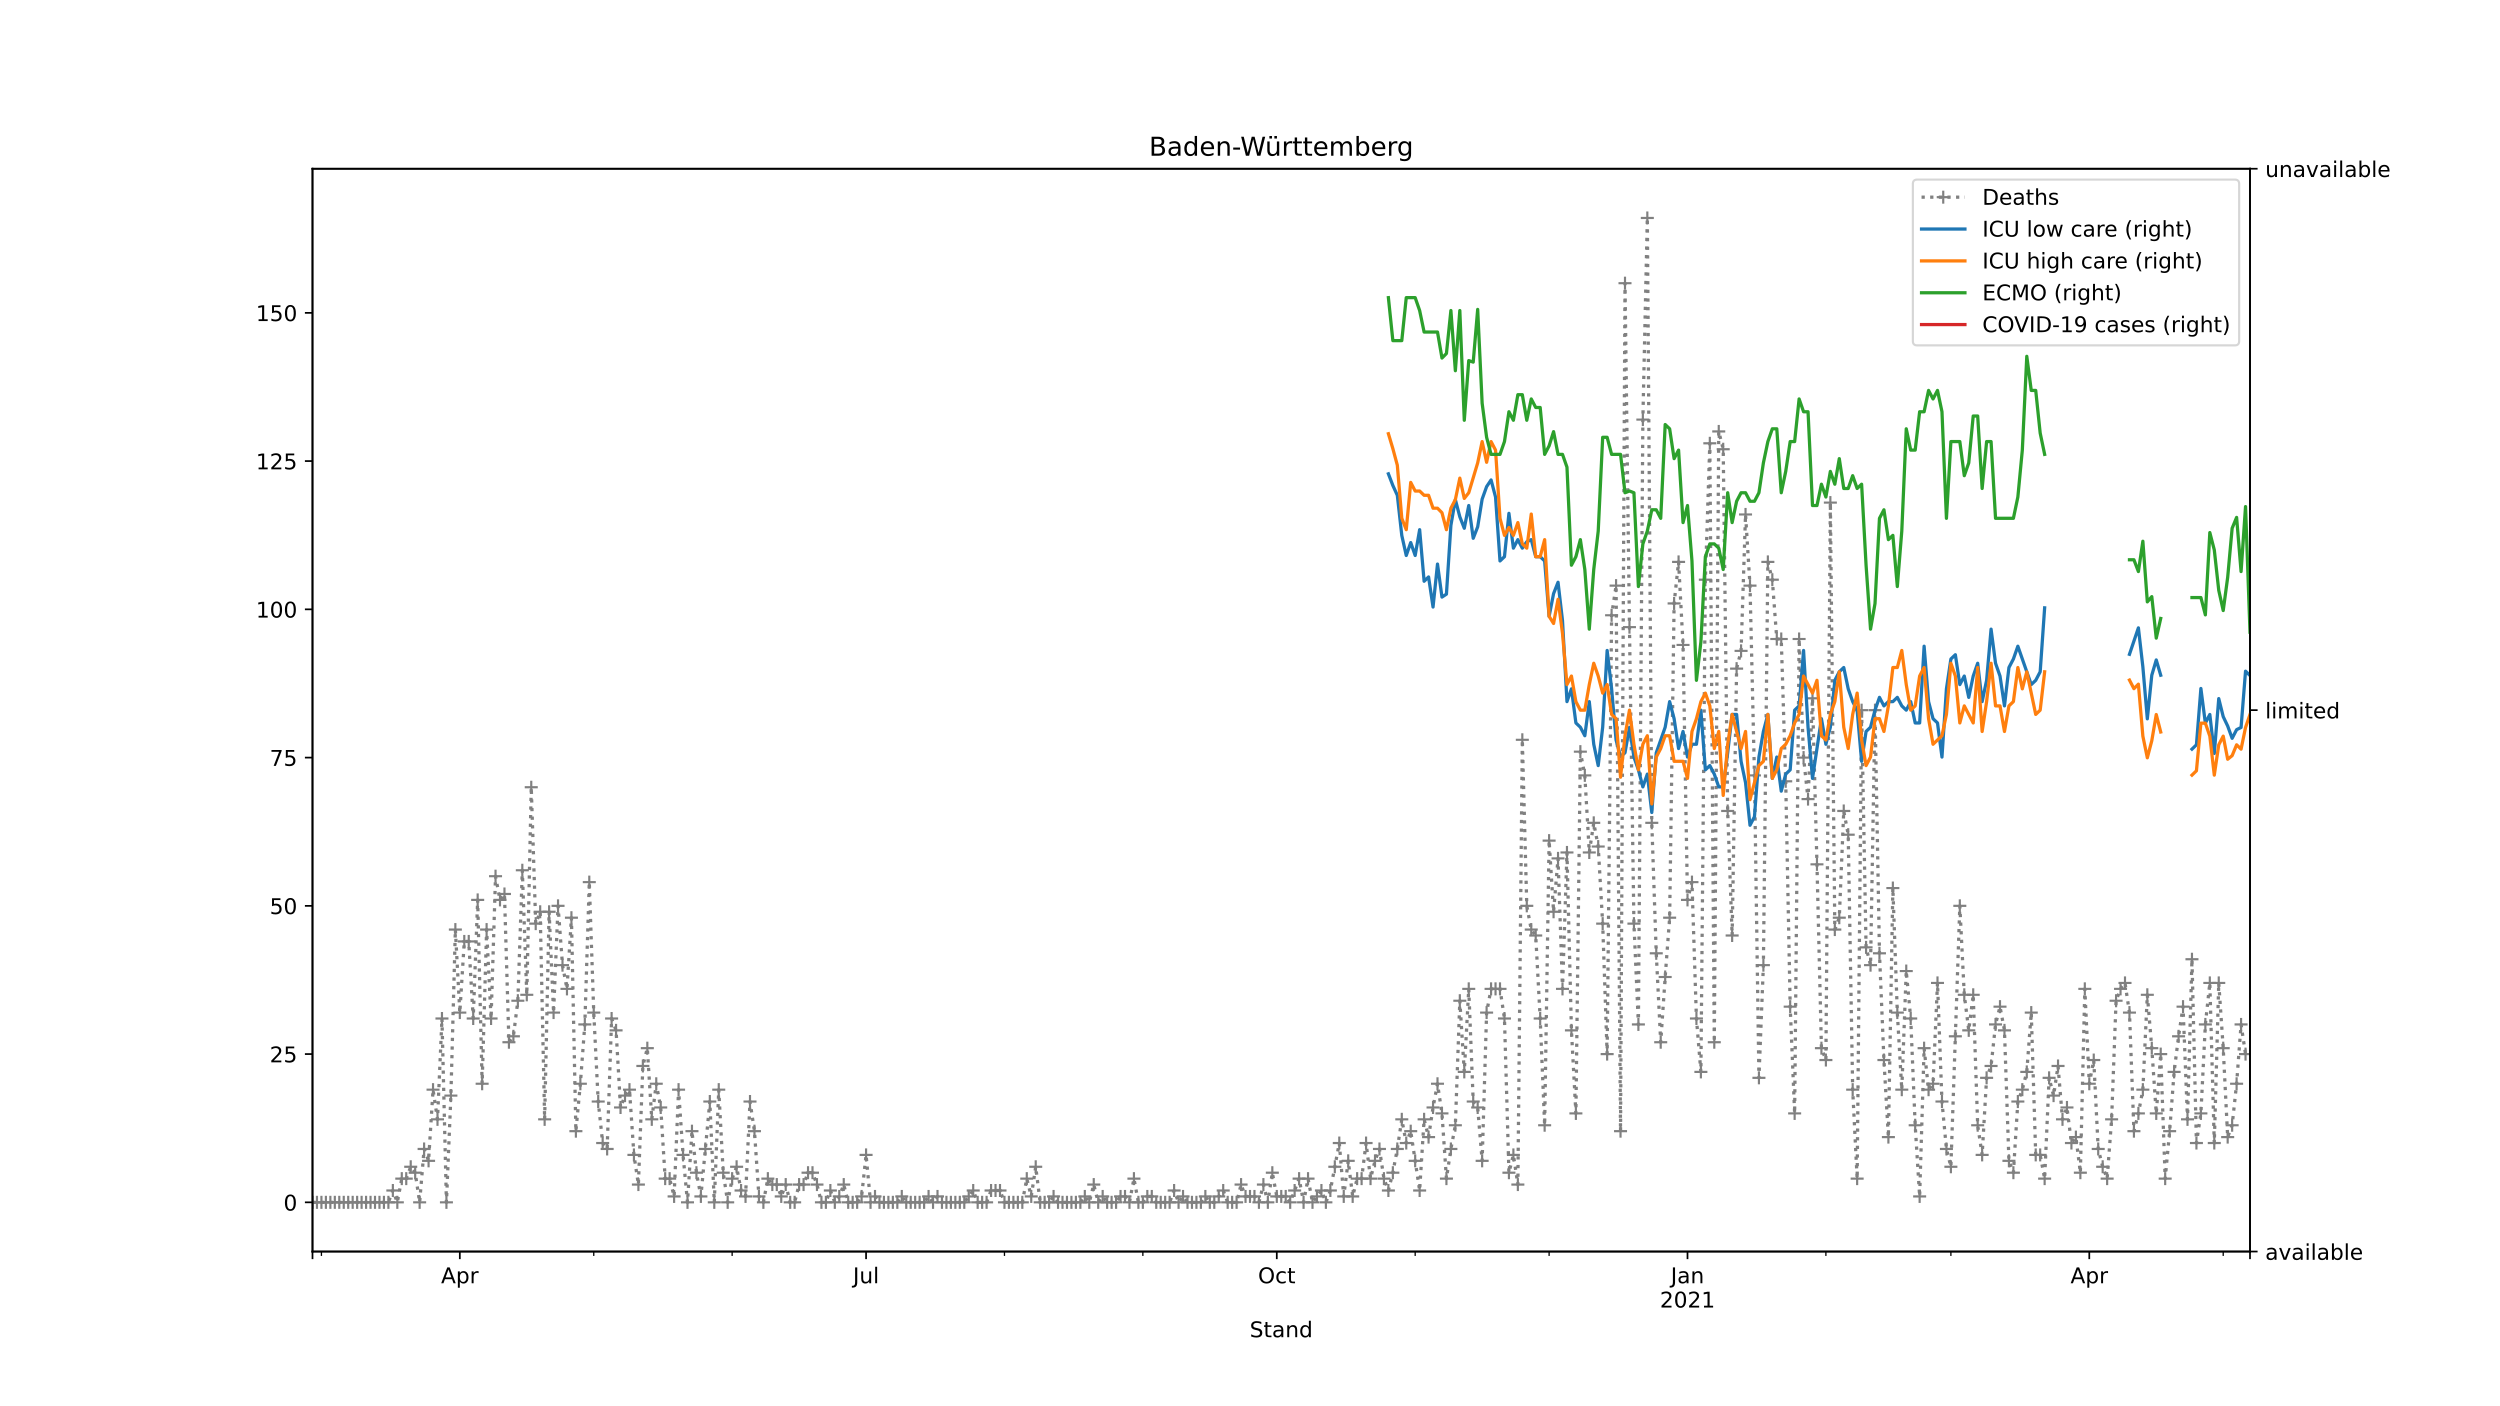<?xml version="1.0" encoding="utf-8" standalone="no"?>
<!DOCTYPE svg PUBLIC "-//W3C//DTD SVG 1.1//EN"
  "http://www.w3.org/Graphics/SVG/1.1/DTD/svg11.dtd">
<!-- Created with matplotlib (https://matplotlib.org/) -->
<svg height="648pt" version="1.1" viewBox="0 0 1152 648" width="1152pt" xmlns="http://www.w3.org/2000/svg" xmlns:xlink="http://www.w3.org/1999/xlink">
 <defs>
  <style type="text/css">
*{stroke-linecap:butt;stroke-linejoin:round;}
  </style>
 </defs>
 <g id="figure_1">
  <g id="patch_1">
   <path d="M 0 648 
L 1152 648 
L 1152 0 
L 0 0 
z
" style="fill:#ffffff;"/>
  </g>
  <g id="axes_1">
   <g id="patch_2">
    <path d="M 144 576.72 
L 1036.8 576.72 
L 1036.8 77.76 
L 144 77.76 
z
" style="fill:#ffffff;"/>
   </g>
   <g id="matplotlib.axis_1">
    <g id="xtick_1">
     <g id="line2d_1">
      <defs>
       <path d="M 0 0 
L 0 3.5 
" id="m9324e2524b" style="stroke:#000000;stroke-width:0.8;"/>
      </defs>
      <g>
       <use style="stroke:#000000;stroke-width:0.8;" x="144" xlink:href="#m9324e2524b" y="576.72"/>
      </g>
     </g>
    </g>
    <g id="xtick_2">
     <g id="line2d_2">
      <g>
       <use style="stroke:#000000;stroke-width:0.8;" x="211.886" xlink:href="#m9324e2524b" y="576.72"/>
      </g>
     </g>
     <g id="text_1">
      <!-- Apr -->
      <defs>
       <path d="M 34.188 63.188 
L 20.797 26.906 
L 47.609 26.906 
z
M 28.609 72.906 
L 39.797 72.906 
L 67.578 0 
L 57.328 0 
L 50.688 18.703 
L 17.828 18.703 
L 11.188 0 
L 0.781 0 
z
" id="DejaVuSans-65"/>
       <path d="M 18.109 8.203 
L 18.109 -20.797 
L 9.078 -20.797 
L 9.078 54.688 
L 18.109 54.688 
L 18.109 46.391 
Q 20.953 51.266 25.266 53.625 
Q 29.594 56 35.594 56 
Q 45.562 56 51.781 48.094 
Q 58.016 40.188 58.016 27.297 
Q 58.016 14.406 51.781 6.484 
Q 45.562 -1.422 35.594 -1.422 
Q 29.594 -1.422 25.266 0.953 
Q 20.953 3.328 18.109 8.203 
z
M 48.688 27.297 
Q 48.688 37.203 44.609 42.844 
Q 40.531 48.484 33.406 48.484 
Q 26.266 48.484 22.188 42.844 
Q 18.109 37.203 18.109 27.297 
Q 18.109 17.391 22.188 11.75 
Q 26.266 6.109 33.406 6.109 
Q 40.531 6.109 44.609 11.75 
Q 48.688 17.391 48.688 27.297 
z
" id="DejaVuSans-112"/>
       <path d="M 41.109 46.297 
Q 39.594 47.172 37.812 47.578 
Q 36.031 48 33.891 48 
Q 26.266 48 22.188 43.047 
Q 18.109 38.094 18.109 28.812 
L 18.109 0 
L 9.078 0 
L 9.078 54.688 
L 18.109 54.688 
L 18.109 46.188 
Q 20.953 51.172 25.484 53.578 
Q 30.031 56 36.531 56 
Q 37.453 56 38.578 55.875 
Q 39.703 55.766 41.062 55.516 
z
" id="DejaVuSans-114"/>
      </defs>
      <g transform="translate(203.236 591.318)scale(0.1 -0.1)">
       <use xlink:href="#DejaVuSans-65"/>
       <use x="68.408" xlink:href="#DejaVuSans-112"/>
       <use x="131.885" xlink:href="#DejaVuSans-114"/>
      </g>
     </g>
    </g>
    <g id="xtick_3">
     <g id="line2d_3">
      <g>
       <use style="stroke:#000000;stroke-width:0.8;" x="399.086" xlink:href="#m9324e2524b" y="576.72"/>
      </g>
     </g>
     <g id="text_2">
      <!-- Jul -->
      <defs>
       <path d="M 9.812 72.906 
L 19.672 72.906 
L 19.672 5.078 
Q 19.672 -8.109 14.672 -14.062 
Q 9.672 -20.016 -1.422 -20.016 
L -5.172 -20.016 
L -5.172 -11.719 
L -2.094 -11.719 
Q 4.438 -11.719 7.125 -8.047 
Q 9.812 -4.391 9.812 5.078 
z
" id="DejaVuSans-74"/>
       <path d="M 8.5 21.578 
L 8.5 54.688 
L 17.484 54.688 
L 17.484 21.922 
Q 17.484 14.156 20.5 10.266 
Q 23.531 6.391 29.594 6.391 
Q 36.859 6.391 41.078 11.031 
Q 45.312 15.672 45.312 23.688 
L 45.312 54.688 
L 54.297 54.688 
L 54.297 0 
L 45.312 0 
L 45.312 8.406 
Q 42.047 3.422 37.719 1 
Q 33.406 -1.422 27.688 -1.422 
Q 18.266 -1.422 13.375 4.438 
Q 8.5 10.297 8.5 21.578 
z
M 31.109 56 
z
" id="DejaVuSans-117"/>
       <path d="M 9.422 75.984 
L 18.406 75.984 
L 18.406 0 
L 9.422 0 
z
" id="DejaVuSans-108"/>
      </defs>
      <g transform="translate(393.053 591.318)scale(0.1 -0.1)">
       <use xlink:href="#DejaVuSans-74"/>
       <use x="29.492" xlink:href="#DejaVuSans-117"/>
       <use x="92.871" xlink:href="#DejaVuSans-108"/>
      </g>
     </g>
    </g>
    <g id="xtick_4">
     <g id="line2d_4">
      <g>
       <use style="stroke:#000000;stroke-width:0.8;" x="588.343" xlink:href="#m9324e2524b" y="576.72"/>
      </g>
     </g>
     <g id="text_3">
      <!-- Oct -->
      <defs>
       <path d="M 39.406 66.219 
Q 28.656 66.219 22.328 58.203 
Q 16.016 50.203 16.016 36.375 
Q 16.016 22.609 22.328 14.594 
Q 28.656 6.594 39.406 6.594 
Q 50.141 6.594 56.422 14.594 
Q 62.703 22.609 62.703 36.375 
Q 62.703 50.203 56.422 58.203 
Q 50.141 66.219 39.406 66.219 
z
M 39.406 74.219 
Q 54.734 74.219 63.906 63.938 
Q 73.094 53.656 73.094 36.375 
Q 73.094 19.141 63.906 8.859 
Q 54.734 -1.422 39.406 -1.422 
Q 24.031 -1.422 14.812 8.828 
Q 5.609 19.094 5.609 36.375 
Q 5.609 53.656 14.812 63.938 
Q 24.031 74.219 39.406 74.219 
z
" id="DejaVuSans-79"/>
       <path d="M 48.781 52.594 
L 48.781 44.188 
Q 44.969 46.297 41.141 47.344 
Q 37.312 48.391 33.406 48.391 
Q 24.656 48.391 19.812 42.844 
Q 14.984 37.312 14.984 27.297 
Q 14.984 17.281 19.812 11.734 
Q 24.656 6.203 33.406 6.203 
Q 37.312 6.203 41.141 7.25 
Q 44.969 8.297 48.781 10.406 
L 48.781 2.094 
Q 45.016 0.344 40.984 -0.531 
Q 36.969 -1.422 32.422 -1.422 
Q 20.062 -1.422 12.781 6.344 
Q 5.516 14.109 5.516 27.297 
Q 5.516 40.672 12.859 48.328 
Q 20.219 56 33.016 56 
Q 37.156 56 41.109 55.141 
Q 45.062 54.297 48.781 52.594 
z
" id="DejaVuSans-99"/>
       <path d="M 18.312 70.219 
L 18.312 54.688 
L 36.812 54.688 
L 36.812 47.703 
L 18.312 47.703 
L 18.312 18.016 
Q 18.312 11.328 20.141 9.422 
Q 21.969 7.516 27.594 7.516 
L 36.812 7.516 
L 36.812 0 
L 27.594 0 
Q 17.188 0 13.234 3.875 
Q 9.281 7.766 9.281 18.016 
L 9.281 47.703 
L 2.688 47.703 
L 2.688 54.688 
L 9.281 54.688 
L 9.281 70.219 
z
" id="DejaVuSans-116"/>
      </defs>
      <g transform="translate(579.698 591.318)scale(0.1 -0.1)">
       <use xlink:href="#DejaVuSans-79"/>
       <use x="78.711" xlink:href="#DejaVuSans-99"/>
       <use x="133.691" xlink:href="#DejaVuSans-116"/>
      </g>
     </g>
    </g>
    <g id="xtick_5">
     <g id="line2d_5">
      <g>
       <use style="stroke:#000000;stroke-width:0.8;" x="777.6" xlink:href="#m9324e2524b" y="576.72"/>
      </g>
     </g>
     <g id="text_4">
      <!-- Jan -->
      <defs>
       <path d="M 34.281 27.484 
Q 23.391 27.484 19.188 25 
Q 14.984 22.516 14.984 16.5 
Q 14.984 11.719 18.141 8.906 
Q 21.297 6.109 26.703 6.109 
Q 34.188 6.109 38.703 11.406 
Q 43.219 16.703 43.219 25.484 
L 43.219 27.484 
z
M 52.203 31.203 
L 52.203 0 
L 43.219 0 
L 43.219 8.297 
Q 40.141 3.328 35.547 0.953 
Q 30.953 -1.422 24.312 -1.422 
Q 15.922 -1.422 10.953 3.297 
Q 6 8.016 6 15.922 
Q 6 25.141 12.172 29.828 
Q 18.359 34.516 30.609 34.516 
L 43.219 34.516 
L 43.219 35.406 
Q 43.219 41.609 39.141 45 
Q 35.062 48.391 27.688 48.391 
Q 23 48.391 18.547 47.266 
Q 14.109 46.141 10.016 43.891 
L 10.016 52.203 
Q 14.938 54.109 19.578 55.047 
Q 24.219 56 28.609 56 
Q 40.484 56 46.344 49.844 
Q 52.203 43.703 52.203 31.203 
z
" id="DejaVuSans-97"/>
       <path d="M 54.891 33.016 
L 54.891 0 
L 45.906 0 
L 45.906 32.719 
Q 45.906 40.484 42.875 44.328 
Q 39.844 48.188 33.797 48.188 
Q 26.516 48.188 22.312 43.547 
Q 18.109 38.922 18.109 30.906 
L 18.109 0 
L 9.078 0 
L 9.078 54.688 
L 18.109 54.688 
L 18.109 46.188 
Q 21.344 51.125 25.703 53.562 
Q 30.078 56 35.797 56 
Q 45.219 56 50.047 50.172 
Q 54.891 44.344 54.891 33.016 
z
" id="DejaVuSans-110"/>
      </defs>
      <g transform="translate(769.892 591.318)scale(0.1 -0.1)">
       <use xlink:href="#DejaVuSans-74"/>
       <use x="29.492" xlink:href="#DejaVuSans-97"/>
       <use x="90.771" xlink:href="#DejaVuSans-110"/>
      </g>
      <!-- 2021 -->
      <defs>
       <path d="M 19.188 8.297 
L 53.609 8.297 
L 53.609 0 
L 7.328 0 
L 7.328 8.297 
Q 12.938 14.109 22.625 23.891 
Q 32.328 33.688 34.812 36.531 
Q 39.547 41.844 41.422 45.531 
Q 43.312 49.219 43.312 52.781 
Q 43.312 58.594 39.234 62.25 
Q 35.156 65.922 28.609 65.922 
Q 23.969 65.922 18.812 64.312 
Q 13.672 62.703 7.812 59.422 
L 7.812 69.391 
Q 13.766 71.781 18.938 73 
Q 24.125 74.219 28.422 74.219 
Q 39.75 74.219 46.484 68.547 
Q 53.219 62.891 53.219 53.422 
Q 53.219 48.922 51.531 44.891 
Q 49.859 40.875 45.406 35.406 
Q 44.188 33.984 37.641 27.219 
Q 31.109 20.453 19.188 8.297 
z
" id="DejaVuSans-50"/>
       <path d="M 31.781 66.406 
Q 24.172 66.406 20.328 58.906 
Q 16.5 51.422 16.5 36.375 
Q 16.5 21.391 20.328 13.891 
Q 24.172 6.391 31.781 6.391 
Q 39.453 6.391 43.281 13.891 
Q 47.125 21.391 47.125 36.375 
Q 47.125 51.422 43.281 58.906 
Q 39.453 66.406 31.781 66.406 
z
M 31.781 74.219 
Q 44.047 74.219 50.516 64.516 
Q 56.984 54.828 56.984 36.375 
Q 56.984 17.969 50.516 8.266 
Q 44.047 -1.422 31.781 -1.422 
Q 19.531 -1.422 13.062 8.266 
Q 6.594 17.969 6.594 36.375 
Q 6.594 54.828 13.062 64.516 
Q 19.531 74.219 31.781 74.219 
z
" id="DejaVuSans-48"/>
       <path d="M 12.406 8.297 
L 28.516 8.297 
L 28.516 63.922 
L 10.984 60.406 
L 10.984 69.391 
L 28.422 72.906 
L 38.281 72.906 
L 38.281 8.297 
L 54.391 8.297 
L 54.391 0 
L 12.406 0 
z
" id="DejaVuSans-49"/>
      </defs>
      <g transform="translate(764.875 602.516)scale(0.1 -0.1)">
       <use xlink:href="#DejaVuSans-50"/>
       <use x="63.623" xlink:href="#DejaVuSans-48"/>
       <use x="127.246" xlink:href="#DejaVuSans-50"/>
       <use x="190.869" xlink:href="#DejaVuSans-49"/>
      </g>
     </g>
    </g>
    <g id="xtick_6">
     <g id="line2d_6">
      <g>
       <use style="stroke:#000000;stroke-width:0.8;" x="962.743" xlink:href="#m9324e2524b" y="576.72"/>
      </g>
     </g>
     <g id="text_5">
      <!-- Apr -->
      <g transform="translate(954.093 591.318)scale(0.1 -0.1)">
       <use xlink:href="#DejaVuSans-65"/>
       <use x="68.408" xlink:href="#DejaVuSans-112"/>
       <use x="131.885" xlink:href="#DejaVuSans-114"/>
      </g>
     </g>
    </g>
    <g id="xtick_7">
     <g id="line2d_7">
      <g>
       <use style="stroke:#000000;stroke-width:0.8;" x="1036.8" xlink:href="#m9324e2524b" y="576.72"/>
      </g>
     </g>
    </g>
    <g id="xtick_8">
     <g id="line2d_8">
      <defs>
       <path d="M 0 0 
L 0 2 
" id="m51abe9dbb8" style="stroke:#000000;stroke-width:0.6;"/>
      </defs>
      <g>
       <use style="stroke:#000000;stroke-width:0.6;" x="148.114" xlink:href="#m51abe9dbb8" y="576.72"/>
      </g>
     </g>
    </g>
    <g id="xtick_9">
     <g id="line2d_9">
      <g>
       <use style="stroke:#000000;stroke-width:0.6;" x="273.6" xlink:href="#m51abe9dbb8" y="576.72"/>
      </g>
     </g>
    </g>
    <g id="xtick_10">
     <g id="line2d_10">
      <g>
       <use style="stroke:#000000;stroke-width:0.6;" x="337.371" xlink:href="#m51abe9dbb8" y="576.72"/>
      </g>
     </g>
    </g>
    <g id="xtick_11">
     <g id="line2d_11">
      <g>
       <use style="stroke:#000000;stroke-width:0.6;" x="462.857" xlink:href="#m51abe9dbb8" y="576.72"/>
      </g>
     </g>
    </g>
    <g id="xtick_12">
     <g id="line2d_12">
      <g>
       <use style="stroke:#000000;stroke-width:0.6;" x="526.629" xlink:href="#m51abe9dbb8" y="576.72"/>
      </g>
     </g>
    </g>
    <g id="xtick_13">
     <g id="line2d_13">
      <g>
       <use style="stroke:#000000;stroke-width:0.6;" x="652.114" xlink:href="#m51abe9dbb8" y="576.72"/>
      </g>
     </g>
    </g>
    <g id="xtick_14">
     <g id="line2d_14">
      <g>
       <use style="stroke:#000000;stroke-width:0.6;" x="713.829" xlink:href="#m51abe9dbb8" y="576.72"/>
      </g>
     </g>
    </g>
    <g id="xtick_15">
     <g id="line2d_15">
      <g>
       <use style="stroke:#000000;stroke-width:0.6;" x="841.371" xlink:href="#m51abe9dbb8" y="576.72"/>
      </g>
     </g>
    </g>
    <g id="xtick_16">
     <g id="line2d_16">
      <g>
       <use style="stroke:#000000;stroke-width:0.6;" x="898.971" xlink:href="#m51abe9dbb8" y="576.72"/>
      </g>
     </g>
    </g>
    <g id="xtick_17">
     <g id="line2d_17">
      <g>
       <use style="stroke:#000000;stroke-width:0.6;" x="1024.457" xlink:href="#m51abe9dbb8" y="576.72"/>
      </g>
     </g>
    </g>
    <g id="text_6">
     <!-- Stand -->
     <defs>
      <path d="M 53.516 70.516 
L 53.516 60.891 
Q 47.906 63.578 42.922 64.891 
Q 37.938 66.219 33.297 66.219 
Q 25.25 66.219 20.875 63.094 
Q 16.5 59.969 16.5 54.203 
Q 16.5 49.359 19.406 46.891 
Q 22.312 44.438 30.422 42.922 
L 36.375 41.703 
Q 47.406 39.594 52.656 34.297 
Q 57.906 29 57.906 20.125 
Q 57.906 9.516 50.797 4.047 
Q 43.703 -1.422 29.984 -1.422 
Q 24.812 -1.422 18.969 -0.25 
Q 13.141 0.922 6.891 3.219 
L 6.891 13.375 
Q 12.891 10.016 18.656 8.297 
Q 24.422 6.594 29.984 6.594 
Q 38.422 6.594 43.016 9.906 
Q 47.609 13.234 47.609 19.391 
Q 47.609 24.75 44.312 27.781 
Q 41.016 30.812 33.5 32.328 
L 27.484 33.5 
Q 16.453 35.688 11.516 40.375 
Q 6.594 45.062 6.594 53.422 
Q 6.594 63.094 13.406 68.656 
Q 20.219 74.219 32.172 74.219 
Q 37.312 74.219 42.625 73.281 
Q 47.953 72.359 53.516 70.516 
z
" id="DejaVuSans-83"/>
      <path d="M 45.406 46.391 
L 45.406 75.984 
L 54.391 75.984 
L 54.391 0 
L 45.406 0 
L 45.406 8.203 
Q 42.578 3.328 38.25 0.953 
Q 33.938 -1.422 27.875 -1.422 
Q 17.969 -1.422 11.734 6.484 
Q 5.516 14.406 5.516 27.297 
Q 5.516 40.188 11.734 48.094 
Q 17.969 56 27.875 56 
Q 33.938 56 38.25 53.625 
Q 42.578 51.266 45.406 46.391 
z
M 14.797 27.297 
Q 14.797 17.391 18.875 11.75 
Q 22.953 6.109 30.078 6.109 
Q 37.203 6.109 41.297 11.75 
Q 45.406 17.391 45.406 27.297 
Q 45.406 37.203 41.297 42.844 
Q 37.203 48.484 30.078 48.484 
Q 22.953 48.484 18.875 42.844 
Q 14.797 37.203 14.797 27.297 
z
" id="DejaVuSans-100"/>
     </defs>
     <g transform="translate(575.859 616.194)scale(0.1 -0.1)">
      <use xlink:href="#DejaVuSans-83"/>
      <use x="63.477" xlink:href="#DejaVuSans-116"/>
      <use x="102.686" xlink:href="#DejaVuSans-97"/>
      <use x="163.965" xlink:href="#DejaVuSans-110"/>
      <use x="227.344" xlink:href="#DejaVuSans-100"/>
     </g>
    </g>
   </g>
   <g id="matplotlib.axis_2">
    <g id="ytick_1">
     <g id="line2d_18">
      <defs>
       <path d="M 0 0 
L -3.5 0 
" id="medebf88dc6" style="stroke:#000000;stroke-width:0.8;"/>
      </defs>
      <g>
       <use style="stroke:#000000;stroke-width:0.8;" x="144" xlink:href="#medebf88dc6" y="554.04"/>
      </g>
     </g>
     <g id="text_7">
      <!-- 0 -->
      <g transform="translate(130.637 557.839)scale(0.1 -0.1)">
       <use xlink:href="#DejaVuSans-48"/>
      </g>
     </g>
    </g>
    <g id="ytick_2">
     <g id="line2d_19">
      <g>
       <use style="stroke:#000000;stroke-width:0.8;" x="144" xlink:href="#medebf88dc6" y="485.727"/>
      </g>
     </g>
     <g id="text_8">
      <!-- 25 -->
      <defs>
       <path d="M 10.797 72.906 
L 49.516 72.906 
L 49.516 64.594 
L 19.828 64.594 
L 19.828 46.734 
Q 21.969 47.469 24.109 47.828 
Q 26.266 48.188 28.422 48.188 
Q 40.625 48.188 47.75 41.5 
Q 54.891 34.812 54.891 23.391 
Q 54.891 11.625 47.562 5.094 
Q 40.234 -1.422 26.906 -1.422 
Q 22.312 -1.422 17.547 -0.641 
Q 12.797 0.141 7.719 1.703 
L 7.719 11.625 
Q 12.109 9.234 16.797 8.062 
Q 21.484 6.891 26.703 6.891 
Q 35.156 6.891 40.078 11.328 
Q 45.016 15.766 45.016 23.391 
Q 45.016 31 40.078 35.438 
Q 35.156 39.891 26.703 39.891 
Q 22.75 39.891 18.812 39.016 
Q 14.891 38.141 10.797 36.281 
z
" id="DejaVuSans-53"/>
      </defs>
      <g transform="translate(124.275 489.526)scale(0.1 -0.1)">
       <use xlink:href="#DejaVuSans-50"/>
       <use x="63.623" xlink:href="#DejaVuSans-53"/>
      </g>
     </g>
    </g>
    <g id="ytick_3">
     <g id="line2d_20">
      <g>
       <use style="stroke:#000000;stroke-width:0.8;" x="144" xlink:href="#medebf88dc6" y="417.413"/>
      </g>
     </g>
     <g id="text_9">
      <!-- 50 -->
      <g transform="translate(124.275 421.213)scale(0.1 -0.1)">
       <use xlink:href="#DejaVuSans-53"/>
       <use x="63.623" xlink:href="#DejaVuSans-48"/>
      </g>
     </g>
    </g>
    <g id="ytick_4">
     <g id="line2d_21">
      <g>
       <use style="stroke:#000000;stroke-width:0.8;" x="144" xlink:href="#medebf88dc6" y="349.1"/>
      </g>
     </g>
     <g id="text_10">
      <!-- 75 -->
      <defs>
       <path d="M 8.203 72.906 
L 55.078 72.906 
L 55.078 68.703 
L 28.609 0 
L 18.312 0 
L 43.219 64.594 
L 8.203 64.594 
z
" id="DejaVuSans-55"/>
      </defs>
      <g transform="translate(124.275 352.899)scale(0.1 -0.1)">
       <use xlink:href="#DejaVuSans-55"/>
       <use x="63.623" xlink:href="#DejaVuSans-53"/>
      </g>
     </g>
    </g>
    <g id="ytick_5">
     <g id="line2d_22">
      <g>
       <use style="stroke:#000000;stroke-width:0.8;" x="144" xlink:href="#medebf88dc6" y="280.787"/>
      </g>
     </g>
     <g id="text_11">
      <!-- 100 -->
      <g transform="translate(117.912 284.586)scale(0.1 -0.1)">
       <use xlink:href="#DejaVuSans-49"/>
       <use x="63.623" xlink:href="#DejaVuSans-48"/>
       <use x="127.246" xlink:href="#DejaVuSans-48"/>
      </g>
     </g>
    </g>
    <g id="ytick_6">
     <g id="line2d_23">
      <g>
       <use style="stroke:#000000;stroke-width:0.8;" x="144" xlink:href="#medebf88dc6" y="212.474"/>
      </g>
     </g>
     <g id="text_12">
      <!-- 125 -->
      <g transform="translate(117.912 216.273)scale(0.1 -0.1)">
       <use xlink:href="#DejaVuSans-49"/>
       <use x="63.623" xlink:href="#DejaVuSans-50"/>
       <use x="127.246" xlink:href="#DejaVuSans-53"/>
      </g>
     </g>
    </g>
    <g id="ytick_7">
     <g id="line2d_24">
      <g>
       <use style="stroke:#000000;stroke-width:0.8;" x="144" xlink:href="#medebf88dc6" y="144.16"/>
      </g>
     </g>
     <g id="text_13">
      <!-- 150 -->
      <g transform="translate(117.912 147.96)scale(0.1 -0.1)">
       <use xlink:href="#DejaVuSans-49"/>
       <use x="63.623" xlink:href="#DejaVuSans-53"/>
       <use x="127.246" xlink:href="#DejaVuSans-48"/>
      </g>
     </g>
    </g>
   </g>
   <g id="line2d_25">
    <path clip-path="url(#p5c0eb161d1)" d="M 144 554.04 
L 178.971 554.04 
L 181.029 548.575 
L 183.086 554.04 
L 185.143 543.11 
L 187.2 543.11 
L 189.257 537.645 
L 191.314 540.377 
L 193.371 554.04 
L 195.429 529.447 
L 197.486 534.912 
L 199.543 502.122 
L 201.6 515.785 
L 203.657 469.332 
L 205.714 554.04 
L 207.771 504.854 
L 209.829 428.344 
L 211.886 466.599 
L 213.943 433.809 
L 216 433.809 
L 218.057 469.332 
L 220.114 414.681 
L 222.171 499.389 
L 224.229 428.344 
L 226.286 469.332 
L 228.343 403.751 
L 230.4 414.681 
L 232.457 411.948 
L 234.514 480.262 
L 236.571 477.529 
L 238.629 461.134 
L 240.686 401.018 
L 242.743 458.401 
L 244.8 362.763 
L 246.857 425.611 
L 248.914 420.146 
L 250.971 515.785 
L 253.029 420.146 
L 255.086 466.599 
L 257.143 417.413 
L 259.2 444.739 
L 261.257 455.669 
L 263.314 422.879 
L 265.371 521.25 
L 267.429 499.389 
L 269.486 472.064 
L 271.543 406.483 
L 273.6 466.599 
L 275.657 507.587 
L 277.714 526.715 
L 279.771 529.447 
L 281.829 469.332 
L 283.886 474.797 
L 285.943 510.32 
L 288 504.854 
L 290.057 502.122 
L 292.114 532.18 
L 294.171 545.842 
L 296.229 491.192 
L 298.286 482.994 
L 300.343 515.785 
L 302.4 499.389 
L 304.457 510.32 
L 306.514 543.11 
L 308.571 543.11 
L 310.629 551.307 
L 312.686 502.122 
L 314.743 532.18 
L 316.8 554.04 
L 318.857 521.25 
L 320.914 540.377 
L 322.971 551.307 
L 327.086 507.587 
L 329.143 554.04 
L 331.2 502.122 
L 333.257 540.377 
L 335.314 554.04 
L 337.371 543.11 
L 339.429 537.645 
L 341.486 548.575 
L 343.543 551.307 
L 345.6 507.587 
L 347.657 521.25 
L 349.714 551.307 
L 351.771 554.04 
L 353.829 543.11 
L 355.886 545.842 
L 357.943 545.842 
L 360 551.307 
L 362.057 545.842 
L 364.114 554.04 
L 366.171 554.04 
L 368.229 545.842 
L 370.286 545.842 
L 372.343 540.377 
L 374.4 540.377 
L 376.457 545.842 
L 378.514 554.04 
L 380.571 554.04 
L 382.629 548.575 
L 384.686 554.04 
L 386.743 551.307 
L 388.8 545.842 
L 390.857 554.04 
L 394.971 554.04 
L 397.029 551.307 
L 399.086 532.18 
L 401.143 554.04 
L 403.2 551.307 
L 405.257 554.04 
L 413.486 554.04 
L 415.543 551.307 
L 417.6 554.04 
L 425.829 554.04 
L 427.886 551.307 
L 429.943 554.04 
L 432 551.307 
L 434.057 554.04 
L 444.343 554.04 
L 448.457 548.575 
L 450.514 554.04 
L 454.629 554.04 
L 456.686 548.575 
L 460.8 548.575 
L 462.857 554.04 
L 471.086 554.04 
L 473.143 543.11 
L 475.2 551.307 
L 477.257 537.645 
L 479.314 554.04 
L 483.429 554.04 
L 485.486 551.307 
L 487.543 554.04 
L 497.829 554.04 
L 499.886 551.307 
L 501.943 554.04 
L 504 545.842 
L 506.057 554.04 
L 508.114 551.307 
L 510.171 554.04 
L 514.286 554.04 
L 516.343 551.307 
L 518.4 551.307 
L 520.457 554.04 
L 522.514 543.11 
L 524.571 554.04 
L 526.629 554.04 
L 528.686 551.307 
L 530.743 551.307 
L 532.8 554.04 
L 538.971 554.04 
L 541.029 548.575 
L 543.086 554.04 
L 545.143 551.307 
L 547.2 554.04 
L 553.371 554.04 
L 555.429 551.307 
L 557.486 554.04 
L 559.543 554.04 
L 563.657 548.575 
L 565.714 554.04 
L 569.829 554.04 
L 571.886 545.842 
L 573.943 551.307 
L 578.057 551.307 
L 580.114 554.04 
L 582.171 545.842 
L 584.229 554.04 
L 586.286 540.377 
L 588.343 551.307 
L 592.457 551.307 
L 594.514 554.04 
L 598.629 543.11 
L 600.686 554.04 
L 602.743 543.11 
L 604.8 554.04 
L 608.914 548.575 
L 610.971 554.04 
L 613.029 548.575 
L 617.143 526.715 
L 619.2 551.307 
L 621.257 534.912 
L 623.314 551.307 
L 625.371 543.11 
L 627.429 543.11 
L 629.486 526.715 
L 631.543 543.11 
L 633.6 534.912 
L 635.657 529.447 
L 637.714 543.11 
L 639.771 548.575 
L 641.829 540.377 
L 643.886 529.447 
L 645.943 515.785 
L 648 526.715 
L 650.057 521.25 
L 654.171 548.575 
L 656.229 515.785 
L 658.286 523.982 
L 660.343 510.32 
L 662.4 499.389 
L 664.457 513.052 
L 666.514 543.11 
L 668.571 529.447 
L 670.629 518.517 
L 672.686 461.134 
L 674.743 493.924 
L 676.8 455.669 
L 678.857 507.587 
L 680.914 510.32 
L 682.971 534.912 
L 685.029 466.599 
L 687.086 455.669 
L 691.2 455.669 
L 693.257 469.332 
L 695.314 540.377 
L 697.371 532.18 
L 699.429 545.842 
L 701.486 340.903 
L 703.543 417.413 
L 705.6 428.344 
L 707.657 431.076 
L 709.714 469.332 
L 711.771 518.517 
L 713.829 387.356 
L 715.886 420.146 
L 717.943 395.553 
L 720 455.669 
L 722.057 392.821 
L 724.114 474.797 
L 726.171 513.052 
L 728.229 346.368 
L 730.286 357.298 
L 732.343 392.821 
L 734.4 379.158 
L 736.457 390.088 
L 738.514 425.611 
L 740.571 485.727 
L 742.629 283.52 
L 744.686 269.857 
L 746.743 521.25 
L 748.8 130.498 
L 750.857 288.985 
L 752.914 425.611 
L 754.971 472.064 
L 757.029 193.346 
L 759.086 100.44 
L 761.143 379.158 
L 763.2 439.274 
L 765.257 480.262 
L 767.314 450.204 
L 769.371 422.879 
L 771.429 278.054 
L 773.486 258.927 
L 775.543 297.182 
L 777.6 414.681 
L 779.657 406.483 
L 781.714 469.332 
L 783.771 493.924 
L 785.829 267.124 
L 787.886 204.276 
L 789.943 480.262 
L 792 198.811 
L 794.057 207.009 
L 796.114 373.693 
L 798.171 431.076 
L 800.229 308.112 
L 802.286 299.915 
L 804.343 237.067 
L 806.4 269.857 
L 808.457 357.298 
L 810.514 496.657 
L 812.571 444.739 
L 814.629 258.927 
L 816.686 267.124 
L 818.743 294.45 
L 820.8 294.45 
L 822.857 360.03 
L 824.914 463.867 
L 826.971 513.052 
L 829.029 294.45 
L 831.086 349.1 
L 833.143 368.228 
L 835.2 321.775 
L 837.257 398.286 
L 839.314 482.994 
L 841.371 488.459 
L 843.429 231.601 
L 845.486 428.344 
L 847.543 422.879 
L 849.6 373.693 
L 851.657 384.623 
L 853.714 502.122 
L 855.771 543.11 
L 857.829 327.24 
L 859.886 436.541 
L 861.943 444.739 
L 864 327.24 
L 866.057 439.274 
L 868.114 488.459 
L 870.171 523.982 
L 872.229 409.216 
L 874.286 466.599 
L 876.343 502.122 
L 878.4 447.471 
L 880.457 469.332 
L 882.514 518.517 
L 884.571 551.307 
L 886.629 482.994 
L 888.686 502.122 
L 890.743 499.389 
L 892.8 452.936 
L 894.857 507.587 
L 896.914 529.447 
L 898.971 537.645 
L 903.086 417.413 
L 905.143 458.401 
L 907.2 474.797 
L 909.257 458.401 
L 911.314 518.517 
L 913.371 532.18 
L 915.429 496.657 
L 917.486 491.192 
L 919.543 472.064 
L 921.6 463.867 
L 923.657 474.797 
L 925.714 534.912 
L 927.771 540.377 
L 929.829 507.587 
L 931.886 502.122 
L 933.943 493.924 
L 936 466.599 
L 938.057 532.18 
L 940.114 532.18 
L 942.171 543.11 
L 944.229 496.657 
L 946.286 504.854 
L 948.343 491.192 
L 950.4 515.785 
L 952.457 510.32 
L 954.514 526.715 
L 956.571 523.982 
L 958.629 540.377 
L 960.686 455.669 
L 962.743 499.389 
L 964.8 488.459 
L 966.857 529.447 
L 968.914 537.645 
L 970.971 543.11 
L 973.029 515.785 
L 975.086 461.134 
L 977.143 455.669 
L 979.2 452.936 
L 981.257 466.599 
L 983.314 521.25 
L 985.371 513.052 
L 987.429 502.122 
L 989.486 458.401 
L 991.543 482.994 
L 993.6 513.052 
L 995.657 485.727 
L 997.714 543.11 
L 999.771 521.25 
L 1001.829 493.924 
L 1003.886 477.529 
L 1005.943 463.867 
L 1008 515.785 
L 1010.057 442.006 
L 1012.114 526.715 
L 1014.171 513.052 
L 1016.229 472.064 
L 1018.286 452.936 
L 1020.343 526.715 
L 1022.4 452.936 
L 1024.457 482.994 
L 1026.514 523.982 
L 1028.571 518.517 
L 1030.629 499.389 
L 1032.686 472.064 
L 1034.743 485.727 
L 1034.743 485.727 
" style="fill:none;stroke:#808080;stroke-dasharray:1.5,2.475;stroke-dashoffset:0;stroke-width:1.5;"/>
    <defs>
     <path d="M -3 0 
L 3 0 
M 0 3 
L 0 -3 
" id="m666e281171" style="stroke:#808080;"/>
    </defs>
    <g clip-path="url(#p5c0eb161d1)">
     <use style="fill:#808080;stroke:#808080;" x="144" xlink:href="#m666e281171" y="554.04"/>
     <use style="fill:#808080;stroke:#808080;" x="146.057" xlink:href="#m666e281171" y="554.04"/>
     <use style="fill:#808080;stroke:#808080;" x="148.114" xlink:href="#m666e281171" y="554.04"/>
     <use style="fill:#808080;stroke:#808080;" x="150.171" xlink:href="#m666e281171" y="554.04"/>
     <use style="fill:#808080;stroke:#808080;" x="152.229" xlink:href="#m666e281171" y="554.04"/>
     <use style="fill:#808080;stroke:#808080;" x="154.286" xlink:href="#m666e281171" y="554.04"/>
     <use style="fill:#808080;stroke:#808080;" x="156.343" xlink:href="#m666e281171" y="554.04"/>
     <use style="fill:#808080;stroke:#808080;" x="158.4" xlink:href="#m666e281171" y="554.04"/>
     <use style="fill:#808080;stroke:#808080;" x="160.457" xlink:href="#m666e281171" y="554.04"/>
     <use style="fill:#808080;stroke:#808080;" x="162.514" xlink:href="#m666e281171" y="554.04"/>
     <use style="fill:#808080;stroke:#808080;" x="164.571" xlink:href="#m666e281171" y="554.04"/>
     <use style="fill:#808080;stroke:#808080;" x="166.629" xlink:href="#m666e281171" y="554.04"/>
     <use style="fill:#808080;stroke:#808080;" x="168.686" xlink:href="#m666e281171" y="554.04"/>
     <use style="fill:#808080;stroke:#808080;" x="170.743" xlink:href="#m666e281171" y="554.04"/>
     <use style="fill:#808080;stroke:#808080;" x="172.8" xlink:href="#m666e281171" y="554.04"/>
     <use style="fill:#808080;stroke:#808080;" x="174.857" xlink:href="#m666e281171" y="554.04"/>
     <use style="fill:#808080;stroke:#808080;" x="176.914" xlink:href="#m666e281171" y="554.04"/>
     <use style="fill:#808080;stroke:#808080;" x="178.971" xlink:href="#m666e281171" y="554.04"/>
     <use style="fill:#808080;stroke:#808080;" x="181.029" xlink:href="#m666e281171" y="548.575"/>
     <use style="fill:#808080;stroke:#808080;" x="183.086" xlink:href="#m666e281171" y="554.04"/>
     <use style="fill:#808080;stroke:#808080;" x="185.143" xlink:href="#m666e281171" y="543.11"/>
     <use style="fill:#808080;stroke:#808080;" x="187.2" xlink:href="#m666e281171" y="543.11"/>
     <use style="fill:#808080;stroke:#808080;" x="189.257" xlink:href="#m666e281171" y="537.645"/>
     <use style="fill:#808080;stroke:#808080;" x="191.314" xlink:href="#m666e281171" y="540.377"/>
     <use style="fill:#808080;stroke:#808080;" x="193.371" xlink:href="#m666e281171" y="554.04"/>
     <use style="fill:#808080;stroke:#808080;" x="195.429" xlink:href="#m666e281171" y="529.447"/>
     <use style="fill:#808080;stroke:#808080;" x="197.486" xlink:href="#m666e281171" y="534.912"/>
     <use style="fill:#808080;stroke:#808080;" x="199.543" xlink:href="#m666e281171" y="502.122"/>
     <use style="fill:#808080;stroke:#808080;" x="201.6" xlink:href="#m666e281171" y="515.785"/>
     <use style="fill:#808080;stroke:#808080;" x="203.657" xlink:href="#m666e281171" y="469.332"/>
     <use style="fill:#808080;stroke:#808080;" x="205.714" xlink:href="#m666e281171" y="554.04"/>
     <use style="fill:#808080;stroke:#808080;" x="207.771" xlink:href="#m666e281171" y="504.854"/>
     <use style="fill:#808080;stroke:#808080;" x="209.829" xlink:href="#m666e281171" y="428.344"/>
     <use style="fill:#808080;stroke:#808080;" x="211.886" xlink:href="#m666e281171" y="466.599"/>
     <use style="fill:#808080;stroke:#808080;" x="213.943" xlink:href="#m666e281171" y="433.809"/>
     <use style="fill:#808080;stroke:#808080;" x="216" xlink:href="#m666e281171" y="433.809"/>
     <use style="fill:#808080;stroke:#808080;" x="218.057" xlink:href="#m666e281171" y="469.332"/>
     <use style="fill:#808080;stroke:#808080;" x="220.114" xlink:href="#m666e281171" y="414.681"/>
     <use style="fill:#808080;stroke:#808080;" x="222.171" xlink:href="#m666e281171" y="499.389"/>
     <use style="fill:#808080;stroke:#808080;" x="224.229" xlink:href="#m666e281171" y="428.344"/>
     <use style="fill:#808080;stroke:#808080;" x="226.286" xlink:href="#m666e281171" y="469.332"/>
     <use style="fill:#808080;stroke:#808080;" x="228.343" xlink:href="#m666e281171" y="403.751"/>
     <use style="fill:#808080;stroke:#808080;" x="230.4" xlink:href="#m666e281171" y="414.681"/>
     <use style="fill:#808080;stroke:#808080;" x="232.457" xlink:href="#m666e281171" y="411.948"/>
     <use style="fill:#808080;stroke:#808080;" x="234.514" xlink:href="#m666e281171" y="480.262"/>
     <use style="fill:#808080;stroke:#808080;" x="236.571" xlink:href="#m666e281171" y="477.529"/>
     <use style="fill:#808080;stroke:#808080;" x="238.629" xlink:href="#m666e281171" y="461.134"/>
     <use style="fill:#808080;stroke:#808080;" x="240.686" xlink:href="#m666e281171" y="401.018"/>
     <use style="fill:#808080;stroke:#808080;" x="242.743" xlink:href="#m666e281171" y="458.401"/>
     <use style="fill:#808080;stroke:#808080;" x="244.8" xlink:href="#m666e281171" y="362.763"/>
     <use style="fill:#808080;stroke:#808080;" x="246.857" xlink:href="#m666e281171" y="425.611"/>
     <use style="fill:#808080;stroke:#808080;" x="248.914" xlink:href="#m666e281171" y="420.146"/>
     <use style="fill:#808080;stroke:#808080;" x="250.971" xlink:href="#m666e281171" y="515.785"/>
     <use style="fill:#808080;stroke:#808080;" x="253.029" xlink:href="#m666e281171" y="420.146"/>
     <use style="fill:#808080;stroke:#808080;" x="255.086" xlink:href="#m666e281171" y="466.599"/>
     <use style="fill:#808080;stroke:#808080;" x="257.143" xlink:href="#m666e281171" y="417.413"/>
     <use style="fill:#808080;stroke:#808080;" x="259.2" xlink:href="#m666e281171" y="444.739"/>
     <use style="fill:#808080;stroke:#808080;" x="261.257" xlink:href="#m666e281171" y="455.669"/>
     <use style="fill:#808080;stroke:#808080;" x="263.314" xlink:href="#m666e281171" y="422.879"/>
     <use style="fill:#808080;stroke:#808080;" x="265.371" xlink:href="#m666e281171" y="521.25"/>
     <use style="fill:#808080;stroke:#808080;" x="267.429" xlink:href="#m666e281171" y="499.389"/>
     <use style="fill:#808080;stroke:#808080;" x="269.486" xlink:href="#m666e281171" y="472.064"/>
     <use style="fill:#808080;stroke:#808080;" x="271.543" xlink:href="#m666e281171" y="406.483"/>
     <use style="fill:#808080;stroke:#808080;" x="273.6" xlink:href="#m666e281171" y="466.599"/>
     <use style="fill:#808080;stroke:#808080;" x="275.657" xlink:href="#m666e281171" y="507.587"/>
     <use style="fill:#808080;stroke:#808080;" x="277.714" xlink:href="#m666e281171" y="526.715"/>
     <use style="fill:#808080;stroke:#808080;" x="279.771" xlink:href="#m666e281171" y="529.447"/>
     <use style="fill:#808080;stroke:#808080;" x="281.829" xlink:href="#m666e281171" y="469.332"/>
     <use style="fill:#808080;stroke:#808080;" x="283.886" xlink:href="#m666e281171" y="474.797"/>
     <use style="fill:#808080;stroke:#808080;" x="285.943" xlink:href="#m666e281171" y="510.32"/>
     <use style="fill:#808080;stroke:#808080;" x="288" xlink:href="#m666e281171" y="504.854"/>
     <use style="fill:#808080;stroke:#808080;" x="290.057" xlink:href="#m666e281171" y="502.122"/>
     <use style="fill:#808080;stroke:#808080;" x="292.114" xlink:href="#m666e281171" y="532.18"/>
     <use style="fill:#808080;stroke:#808080;" x="294.171" xlink:href="#m666e281171" y="545.842"/>
     <use style="fill:#808080;stroke:#808080;" x="296.229" xlink:href="#m666e281171" y="491.192"/>
     <use style="fill:#808080;stroke:#808080;" x="298.286" xlink:href="#m666e281171" y="482.994"/>
     <use style="fill:#808080;stroke:#808080;" x="300.343" xlink:href="#m666e281171" y="515.785"/>
     <use style="fill:#808080;stroke:#808080;" x="302.4" xlink:href="#m666e281171" y="499.389"/>
     <use style="fill:#808080;stroke:#808080;" x="304.457" xlink:href="#m666e281171" y="510.32"/>
     <use style="fill:#808080;stroke:#808080;" x="306.514" xlink:href="#m666e281171" y="543.11"/>
     <use style="fill:#808080;stroke:#808080;" x="308.571" xlink:href="#m666e281171" y="543.11"/>
     <use style="fill:#808080;stroke:#808080;" x="310.629" xlink:href="#m666e281171" y="551.307"/>
     <use style="fill:#808080;stroke:#808080;" x="312.686" xlink:href="#m666e281171" y="502.122"/>
     <use style="fill:#808080;stroke:#808080;" x="314.743" xlink:href="#m666e281171" y="532.18"/>
     <use style="fill:#808080;stroke:#808080;" x="316.8" xlink:href="#m666e281171" y="554.04"/>
     <use style="fill:#808080;stroke:#808080;" x="318.857" xlink:href="#m666e281171" y="521.25"/>
     <use style="fill:#808080;stroke:#808080;" x="320.914" xlink:href="#m666e281171" y="540.377"/>
     <use style="fill:#808080;stroke:#808080;" x="322.971" xlink:href="#m666e281171" y="551.307"/>
     <use style="fill:#808080;stroke:#808080;" x="325.029" xlink:href="#m666e281171" y="529.447"/>
     <use style="fill:#808080;stroke:#808080;" x="327.086" xlink:href="#m666e281171" y="507.587"/>
     <use style="fill:#808080;stroke:#808080;" x="329.143" xlink:href="#m666e281171" y="554.04"/>
     <use style="fill:#808080;stroke:#808080;" x="331.2" xlink:href="#m666e281171" y="502.122"/>
     <use style="fill:#808080;stroke:#808080;" x="333.257" xlink:href="#m666e281171" y="540.377"/>
     <use style="fill:#808080;stroke:#808080;" x="335.314" xlink:href="#m666e281171" y="554.04"/>
     <use style="fill:#808080;stroke:#808080;" x="337.371" xlink:href="#m666e281171" y="543.11"/>
     <use style="fill:#808080;stroke:#808080;" x="339.429" xlink:href="#m666e281171" y="537.645"/>
     <use style="fill:#808080;stroke:#808080;" x="341.486" xlink:href="#m666e281171" y="548.575"/>
     <use style="fill:#808080;stroke:#808080;" x="343.543" xlink:href="#m666e281171" y="551.307"/>
     <use style="fill:#808080;stroke:#808080;" x="345.6" xlink:href="#m666e281171" y="507.587"/>
     <use style="fill:#808080;stroke:#808080;" x="347.657" xlink:href="#m666e281171" y="521.25"/>
     <use style="fill:#808080;stroke:#808080;" x="349.714" xlink:href="#m666e281171" y="551.307"/>
     <use style="fill:#808080;stroke:#808080;" x="351.771" xlink:href="#m666e281171" y="554.04"/>
     <use style="fill:#808080;stroke:#808080;" x="353.829" xlink:href="#m666e281171" y="543.11"/>
     <use style="fill:#808080;stroke:#808080;" x="355.886" xlink:href="#m666e281171" y="545.842"/>
     <use style="fill:#808080;stroke:#808080;" x="357.943" xlink:href="#m666e281171" y="545.842"/>
     <use style="fill:#808080;stroke:#808080;" x="360" xlink:href="#m666e281171" y="551.307"/>
     <use style="fill:#808080;stroke:#808080;" x="362.057" xlink:href="#m666e281171" y="545.842"/>
     <use style="fill:#808080;stroke:#808080;" x="364.114" xlink:href="#m666e281171" y="554.04"/>
     <use style="fill:#808080;stroke:#808080;" x="366.171" xlink:href="#m666e281171" y="554.04"/>
     <use style="fill:#808080;stroke:#808080;" x="368.229" xlink:href="#m666e281171" y="545.842"/>
     <use style="fill:#808080;stroke:#808080;" x="370.286" xlink:href="#m666e281171" y="545.842"/>
     <use style="fill:#808080;stroke:#808080;" x="372.343" xlink:href="#m666e281171" y="540.377"/>
     <use style="fill:#808080;stroke:#808080;" x="374.4" xlink:href="#m666e281171" y="540.377"/>
     <use style="fill:#808080;stroke:#808080;" x="376.457" xlink:href="#m666e281171" y="545.842"/>
     <use style="fill:#808080;stroke:#808080;" x="378.514" xlink:href="#m666e281171" y="554.04"/>
     <use style="fill:#808080;stroke:#808080;" x="380.571" xlink:href="#m666e281171" y="554.04"/>
     <use style="fill:#808080;stroke:#808080;" x="382.629" xlink:href="#m666e281171" y="548.575"/>
     <use style="fill:#808080;stroke:#808080;" x="384.686" xlink:href="#m666e281171" y="554.04"/>
     <use style="fill:#808080;stroke:#808080;" x="386.743" xlink:href="#m666e281171" y="551.307"/>
     <use style="fill:#808080;stroke:#808080;" x="388.8" xlink:href="#m666e281171" y="545.842"/>
     <use style="fill:#808080;stroke:#808080;" x="390.857" xlink:href="#m666e281171" y="554.04"/>
     <use style="fill:#808080;stroke:#808080;" x="392.914" xlink:href="#m666e281171" y="554.04"/>
     <use style="fill:#808080;stroke:#808080;" x="394.971" xlink:href="#m666e281171" y="554.04"/>
     <use style="fill:#808080;stroke:#808080;" x="397.029" xlink:href="#m666e281171" y="551.307"/>
     <use style="fill:#808080;stroke:#808080;" x="399.086" xlink:href="#m666e281171" y="532.18"/>
     <use style="fill:#808080;stroke:#808080;" x="401.143" xlink:href="#m666e281171" y="554.04"/>
     <use style="fill:#808080;stroke:#808080;" x="403.2" xlink:href="#m666e281171" y="551.307"/>
     <use style="fill:#808080;stroke:#808080;" x="405.257" xlink:href="#m666e281171" y="554.04"/>
     <use style="fill:#808080;stroke:#808080;" x="407.314" xlink:href="#m666e281171" y="554.04"/>
     <use style="fill:#808080;stroke:#808080;" x="409.371" xlink:href="#m666e281171" y="554.04"/>
     <use style="fill:#808080;stroke:#808080;" x="411.429" xlink:href="#m666e281171" y="554.04"/>
     <use style="fill:#808080;stroke:#808080;" x="413.486" xlink:href="#m666e281171" y="554.04"/>
     <use style="fill:#808080;stroke:#808080;" x="415.543" xlink:href="#m666e281171" y="551.307"/>
     <use style="fill:#808080;stroke:#808080;" x="417.6" xlink:href="#m666e281171" y="554.04"/>
     <use style="fill:#808080;stroke:#808080;" x="419.657" xlink:href="#m666e281171" y="554.04"/>
     <use style="fill:#808080;stroke:#808080;" x="421.714" xlink:href="#m666e281171" y="554.04"/>
     <use style="fill:#808080;stroke:#808080;" x="423.771" xlink:href="#m666e281171" y="554.04"/>
     <use style="fill:#808080;stroke:#808080;" x="425.829" xlink:href="#m666e281171" y="554.04"/>
     <use style="fill:#808080;stroke:#808080;" x="427.886" xlink:href="#m666e281171" y="551.307"/>
     <use style="fill:#808080;stroke:#808080;" x="429.943" xlink:href="#m666e281171" y="554.04"/>
     <use style="fill:#808080;stroke:#808080;" x="432" xlink:href="#m666e281171" y="551.307"/>
     <use style="fill:#808080;stroke:#808080;" x="434.057" xlink:href="#m666e281171" y="554.04"/>
     <use style="fill:#808080;stroke:#808080;" x="436.114" xlink:href="#m666e281171" y="554.04"/>
     <use style="fill:#808080;stroke:#808080;" x="438.171" xlink:href="#m666e281171" y="554.04"/>
     <use style="fill:#808080;stroke:#808080;" x="440.229" xlink:href="#m666e281171" y="554.04"/>
     <use style="fill:#808080;stroke:#808080;" x="442.286" xlink:href="#m666e281171" y="554.04"/>
     <use style="fill:#808080;stroke:#808080;" x="444.343" xlink:href="#m666e281171" y="554.04"/>
     <use style="fill:#808080;stroke:#808080;" x="446.4" xlink:href="#m666e281171" y="551.307"/>
     <use style="fill:#808080;stroke:#808080;" x="448.457" xlink:href="#m666e281171" y="548.575"/>
     <use style="fill:#808080;stroke:#808080;" x="450.514" xlink:href="#m666e281171" y="554.04"/>
     <use style="fill:#808080;stroke:#808080;" x="452.571" xlink:href="#m666e281171" y="554.04"/>
     <use style="fill:#808080;stroke:#808080;" x="454.629" xlink:href="#m666e281171" y="554.04"/>
     <use style="fill:#808080;stroke:#808080;" x="456.686" xlink:href="#m666e281171" y="548.575"/>
     <use style="fill:#808080;stroke:#808080;" x="458.743" xlink:href="#m666e281171" y="548.575"/>
     <use style="fill:#808080;stroke:#808080;" x="460.8" xlink:href="#m666e281171" y="548.575"/>
     <use style="fill:#808080;stroke:#808080;" x="462.857" xlink:href="#m666e281171" y="554.04"/>
     <use style="fill:#808080;stroke:#808080;" x="464.914" xlink:href="#m666e281171" y="554.04"/>
     <use style="fill:#808080;stroke:#808080;" x="466.971" xlink:href="#m666e281171" y="554.04"/>
     <use style="fill:#808080;stroke:#808080;" x="469.029" xlink:href="#m666e281171" y="554.04"/>
     <use style="fill:#808080;stroke:#808080;" x="471.086" xlink:href="#m666e281171" y="554.04"/>
     <use style="fill:#808080;stroke:#808080;" x="473.143" xlink:href="#m666e281171" y="543.11"/>
     <use style="fill:#808080;stroke:#808080;" x="475.2" xlink:href="#m666e281171" y="551.307"/>
     <use style="fill:#808080;stroke:#808080;" x="477.257" xlink:href="#m666e281171" y="537.645"/>
     <use style="fill:#808080;stroke:#808080;" x="479.314" xlink:href="#m666e281171" y="554.04"/>
     <use style="fill:#808080;stroke:#808080;" x="481.371" xlink:href="#m666e281171" y="554.04"/>
     <use style="fill:#808080;stroke:#808080;" x="483.429" xlink:href="#m666e281171" y="554.04"/>
     <use style="fill:#808080;stroke:#808080;" x="485.486" xlink:href="#m666e281171" y="551.307"/>
     <use style="fill:#808080;stroke:#808080;" x="487.543" xlink:href="#m666e281171" y="554.04"/>
     <use style="fill:#808080;stroke:#808080;" x="489.6" xlink:href="#m666e281171" y="554.04"/>
     <use style="fill:#808080;stroke:#808080;" x="491.657" xlink:href="#m666e281171" y="554.04"/>
     <use style="fill:#808080;stroke:#808080;" x="493.714" xlink:href="#m666e281171" y="554.04"/>
     <use style="fill:#808080;stroke:#808080;" x="495.771" xlink:href="#m666e281171" y="554.04"/>
     <use style="fill:#808080;stroke:#808080;" x="497.829" xlink:href="#m666e281171" y="554.04"/>
     <use style="fill:#808080;stroke:#808080;" x="499.886" xlink:href="#m666e281171" y="551.307"/>
     <use style="fill:#808080;stroke:#808080;" x="501.943" xlink:href="#m666e281171" y="554.04"/>
     <use style="fill:#808080;stroke:#808080;" x="504" xlink:href="#m666e281171" y="545.842"/>
     <use style="fill:#808080;stroke:#808080;" x="506.057" xlink:href="#m666e281171" y="554.04"/>
     <use style="fill:#808080;stroke:#808080;" x="508.114" xlink:href="#m666e281171" y="551.307"/>
     <use style="fill:#808080;stroke:#808080;" x="510.171" xlink:href="#m666e281171" y="554.04"/>
     <use style="fill:#808080;stroke:#808080;" x="512.229" xlink:href="#m666e281171" y="554.04"/>
     <use style="fill:#808080;stroke:#808080;" x="514.286" xlink:href="#m666e281171" y="554.04"/>
     <use style="fill:#808080;stroke:#808080;" x="516.343" xlink:href="#m666e281171" y="551.307"/>
     <use style="fill:#808080;stroke:#808080;" x="518.4" xlink:href="#m666e281171" y="551.307"/>
     <use style="fill:#808080;stroke:#808080;" x="520.457" xlink:href="#m666e281171" y="554.04"/>
     <use style="fill:#808080;stroke:#808080;" x="522.514" xlink:href="#m666e281171" y="543.11"/>
     <use style="fill:#808080;stroke:#808080;" x="524.571" xlink:href="#m666e281171" y="554.04"/>
     <use style="fill:#808080;stroke:#808080;" x="526.629" xlink:href="#m666e281171" y="554.04"/>
     <use style="fill:#808080;stroke:#808080;" x="528.686" xlink:href="#m666e281171" y="551.307"/>
     <use style="fill:#808080;stroke:#808080;" x="530.743" xlink:href="#m666e281171" y="551.307"/>
     <use style="fill:#808080;stroke:#808080;" x="532.8" xlink:href="#m666e281171" y="554.04"/>
     <use style="fill:#808080;stroke:#808080;" x="534.857" xlink:href="#m666e281171" y="554.04"/>
     <use style="fill:#808080;stroke:#808080;" x="536.914" xlink:href="#m666e281171" y="554.04"/>
     <use style="fill:#808080;stroke:#808080;" x="538.971" xlink:href="#m666e281171" y="554.04"/>
     <use style="fill:#808080;stroke:#808080;" x="541.029" xlink:href="#m666e281171" y="548.575"/>
     <use style="fill:#808080;stroke:#808080;" x="543.086" xlink:href="#m666e281171" y="554.04"/>
     <use style="fill:#808080;stroke:#808080;" x="545.143" xlink:href="#m666e281171" y="551.307"/>
     <use style="fill:#808080;stroke:#808080;" x="547.2" xlink:href="#m666e281171" y="554.04"/>
     <use style="fill:#808080;stroke:#808080;" x="549.257" xlink:href="#m666e281171" y="554.04"/>
     <use style="fill:#808080;stroke:#808080;" x="551.314" xlink:href="#m666e281171" y="554.04"/>
     <use style="fill:#808080;stroke:#808080;" x="553.371" xlink:href="#m666e281171" y="554.04"/>
     <use style="fill:#808080;stroke:#808080;" x="555.429" xlink:href="#m666e281171" y="551.307"/>
     <use style="fill:#808080;stroke:#808080;" x="557.486" xlink:href="#m666e281171" y="554.04"/>
     <use style="fill:#808080;stroke:#808080;" x="559.543" xlink:href="#m666e281171" y="554.04"/>
     <use style="fill:#808080;stroke:#808080;" x="561.6" xlink:href="#m666e281171" y="551.307"/>
     <use style="fill:#808080;stroke:#808080;" x="563.657" xlink:href="#m666e281171" y="548.575"/>
     <use style="fill:#808080;stroke:#808080;" x="565.714" xlink:href="#m666e281171" y="554.04"/>
     <use style="fill:#808080;stroke:#808080;" x="567.771" xlink:href="#m666e281171" y="554.04"/>
     <use style="fill:#808080;stroke:#808080;" x="569.829" xlink:href="#m666e281171" y="554.04"/>
     <use style="fill:#808080;stroke:#808080;" x="571.886" xlink:href="#m666e281171" y="545.842"/>
     <use style="fill:#808080;stroke:#808080;" x="573.943" xlink:href="#m666e281171" y="551.307"/>
     <use style="fill:#808080;stroke:#808080;" x="576" xlink:href="#m666e281171" y="551.307"/>
     <use style="fill:#808080;stroke:#808080;" x="578.057" xlink:href="#m666e281171" y="551.307"/>
     <use style="fill:#808080;stroke:#808080;" x="580.114" xlink:href="#m666e281171" y="554.04"/>
     <use style="fill:#808080;stroke:#808080;" x="582.171" xlink:href="#m666e281171" y="545.842"/>
     <use style="fill:#808080;stroke:#808080;" x="584.229" xlink:href="#m666e281171" y="554.04"/>
     <use style="fill:#808080;stroke:#808080;" x="586.286" xlink:href="#m666e281171" y="540.377"/>
     <use style="fill:#808080;stroke:#808080;" x="588.343" xlink:href="#m666e281171" y="551.307"/>
     <use style="fill:#808080;stroke:#808080;" x="590.4" xlink:href="#m666e281171" y="551.307"/>
     <use style="fill:#808080;stroke:#808080;" x="592.457" xlink:href="#m666e281171" y="551.307"/>
     <use style="fill:#808080;stroke:#808080;" x="594.514" xlink:href="#m666e281171" y="554.04"/>
     <use style="fill:#808080;stroke:#808080;" x="596.571" xlink:href="#m666e281171" y="548.575"/>
     <use style="fill:#808080;stroke:#808080;" x="598.629" xlink:href="#m666e281171" y="543.11"/>
     <use style="fill:#808080;stroke:#808080;" x="600.686" xlink:href="#m666e281171" y="554.04"/>
     <use style="fill:#808080;stroke:#808080;" x="602.743" xlink:href="#m666e281171" y="543.11"/>
     <use style="fill:#808080;stroke:#808080;" x="604.8" xlink:href="#m666e281171" y="554.04"/>
     <use style="fill:#808080;stroke:#808080;" x="606.857" xlink:href="#m666e281171" y="551.307"/>
     <use style="fill:#808080;stroke:#808080;" x="608.914" xlink:href="#m666e281171" y="548.575"/>
     <use style="fill:#808080;stroke:#808080;" x="610.971" xlink:href="#m666e281171" y="554.04"/>
     <use style="fill:#808080;stroke:#808080;" x="613.029" xlink:href="#m666e281171" y="548.575"/>
     <use style="fill:#808080;stroke:#808080;" x="615.086" xlink:href="#m666e281171" y="537.645"/>
     <use style="fill:#808080;stroke:#808080;" x="617.143" xlink:href="#m666e281171" y="526.715"/>
     <use style="fill:#808080;stroke:#808080;" x="619.2" xlink:href="#m666e281171" y="551.307"/>
     <use style="fill:#808080;stroke:#808080;" x="621.257" xlink:href="#m666e281171" y="534.912"/>
     <use style="fill:#808080;stroke:#808080;" x="623.314" xlink:href="#m666e281171" y="551.307"/>
     <use style="fill:#808080;stroke:#808080;" x="625.371" xlink:href="#m666e281171" y="543.11"/>
     <use style="fill:#808080;stroke:#808080;" x="627.429" xlink:href="#m666e281171" y="543.11"/>
     <use style="fill:#808080;stroke:#808080;" x="629.486" xlink:href="#m666e281171" y="526.715"/>
     <use style="fill:#808080;stroke:#808080;" x="631.543" xlink:href="#m666e281171" y="543.11"/>
     <use style="fill:#808080;stroke:#808080;" x="633.6" xlink:href="#m666e281171" y="534.912"/>
     <use style="fill:#808080;stroke:#808080;" x="635.657" xlink:href="#m666e281171" y="529.447"/>
     <use style="fill:#808080;stroke:#808080;" x="637.714" xlink:href="#m666e281171" y="543.11"/>
     <use style="fill:#808080;stroke:#808080;" x="639.771" xlink:href="#m666e281171" y="548.575"/>
     <use style="fill:#808080;stroke:#808080;" x="641.829" xlink:href="#m666e281171" y="540.377"/>
     <use style="fill:#808080;stroke:#808080;" x="643.886" xlink:href="#m666e281171" y="529.447"/>
     <use style="fill:#808080;stroke:#808080;" x="645.943" xlink:href="#m666e281171" y="515.785"/>
     <use style="fill:#808080;stroke:#808080;" x="648" xlink:href="#m666e281171" y="526.715"/>
     <use style="fill:#808080;stroke:#808080;" x="650.057" xlink:href="#m666e281171" y="521.25"/>
     <use style="fill:#808080;stroke:#808080;" x="652.114" xlink:href="#m666e281171" y="534.912"/>
     <use style="fill:#808080;stroke:#808080;" x="654.171" xlink:href="#m666e281171" y="548.575"/>
     <use style="fill:#808080;stroke:#808080;" x="656.229" xlink:href="#m666e281171" y="515.785"/>
     <use style="fill:#808080;stroke:#808080;" x="658.286" xlink:href="#m666e281171" y="523.982"/>
     <use style="fill:#808080;stroke:#808080;" x="660.343" xlink:href="#m666e281171" y="510.32"/>
     <use style="fill:#808080;stroke:#808080;" x="662.4" xlink:href="#m666e281171" y="499.389"/>
     <use style="fill:#808080;stroke:#808080;" x="664.457" xlink:href="#m666e281171" y="513.052"/>
     <use style="fill:#808080;stroke:#808080;" x="666.514" xlink:href="#m666e281171" y="543.11"/>
     <use style="fill:#808080;stroke:#808080;" x="668.571" xlink:href="#m666e281171" y="529.447"/>
     <use style="fill:#808080;stroke:#808080;" x="670.629" xlink:href="#m666e281171" y="518.517"/>
     <use style="fill:#808080;stroke:#808080;" x="672.686" xlink:href="#m666e281171" y="461.134"/>
     <use style="fill:#808080;stroke:#808080;" x="674.743" xlink:href="#m666e281171" y="493.924"/>
     <use style="fill:#808080;stroke:#808080;" x="676.8" xlink:href="#m666e281171" y="455.669"/>
     <use style="fill:#808080;stroke:#808080;" x="678.857" xlink:href="#m666e281171" y="507.587"/>
     <use style="fill:#808080;stroke:#808080;" x="680.914" xlink:href="#m666e281171" y="510.32"/>
     <use style="fill:#808080;stroke:#808080;" x="682.971" xlink:href="#m666e281171" y="534.912"/>
     <use style="fill:#808080;stroke:#808080;" x="685.029" xlink:href="#m666e281171" y="466.599"/>
     <use style="fill:#808080;stroke:#808080;" x="687.086" xlink:href="#m666e281171" y="455.669"/>
     <use style="fill:#808080;stroke:#808080;" x="689.143" xlink:href="#m666e281171" y="455.669"/>
     <use style="fill:#808080;stroke:#808080;" x="691.2" xlink:href="#m666e281171" y="455.669"/>
     <use style="fill:#808080;stroke:#808080;" x="693.257" xlink:href="#m666e281171" y="469.332"/>
     <use style="fill:#808080;stroke:#808080;" x="695.314" xlink:href="#m666e281171" y="540.377"/>
     <use style="fill:#808080;stroke:#808080;" x="697.371" xlink:href="#m666e281171" y="532.18"/>
     <use style="fill:#808080;stroke:#808080;" x="699.429" xlink:href="#m666e281171" y="545.842"/>
     <use style="fill:#808080;stroke:#808080;" x="701.486" xlink:href="#m666e281171" y="340.903"/>
     <use style="fill:#808080;stroke:#808080;" x="703.543" xlink:href="#m666e281171" y="417.413"/>
     <use style="fill:#808080;stroke:#808080;" x="705.6" xlink:href="#m666e281171" y="428.344"/>
     <use style="fill:#808080;stroke:#808080;" x="707.657" xlink:href="#m666e281171" y="431.076"/>
     <use style="fill:#808080;stroke:#808080;" x="709.714" xlink:href="#m666e281171" y="469.332"/>
     <use style="fill:#808080;stroke:#808080;" x="711.771" xlink:href="#m666e281171" y="518.517"/>
     <use style="fill:#808080;stroke:#808080;" x="713.829" xlink:href="#m666e281171" y="387.356"/>
     <use style="fill:#808080;stroke:#808080;" x="715.886" xlink:href="#m666e281171" y="420.146"/>
     <use style="fill:#808080;stroke:#808080;" x="717.943" xlink:href="#m666e281171" y="395.553"/>
     <use style="fill:#808080;stroke:#808080;" x="720" xlink:href="#m666e281171" y="455.669"/>
     <use style="fill:#808080;stroke:#808080;" x="722.057" xlink:href="#m666e281171" y="392.821"/>
     <use style="fill:#808080;stroke:#808080;" x="724.114" xlink:href="#m666e281171" y="474.797"/>
     <use style="fill:#808080;stroke:#808080;" x="726.171" xlink:href="#m666e281171" y="513.052"/>
     <use style="fill:#808080;stroke:#808080;" x="728.229" xlink:href="#m666e281171" y="346.368"/>
     <use style="fill:#808080;stroke:#808080;" x="730.286" xlink:href="#m666e281171" y="357.298"/>
     <use style="fill:#808080;stroke:#808080;" x="732.343" xlink:href="#m666e281171" y="392.821"/>
     <use style="fill:#808080;stroke:#808080;" x="734.4" xlink:href="#m666e281171" y="379.158"/>
     <use style="fill:#808080;stroke:#808080;" x="736.457" xlink:href="#m666e281171" y="390.088"/>
     <use style="fill:#808080;stroke:#808080;" x="738.514" xlink:href="#m666e281171" y="425.611"/>
     <use style="fill:#808080;stroke:#808080;" x="740.571" xlink:href="#m666e281171" y="485.727"/>
     <use style="fill:#808080;stroke:#808080;" x="742.629" xlink:href="#m666e281171" y="283.52"/>
     <use style="fill:#808080;stroke:#808080;" x="744.686" xlink:href="#m666e281171" y="269.857"/>
     <use style="fill:#808080;stroke:#808080;" x="746.743" xlink:href="#m666e281171" y="521.25"/>
     <use style="fill:#808080;stroke:#808080;" x="748.8" xlink:href="#m666e281171" y="130.498"/>
     <use style="fill:#808080;stroke:#808080;" x="750.857" xlink:href="#m666e281171" y="288.985"/>
     <use style="fill:#808080;stroke:#808080;" x="752.914" xlink:href="#m666e281171" y="425.611"/>
     <use style="fill:#808080;stroke:#808080;" x="754.971" xlink:href="#m666e281171" y="472.064"/>
     <use style="fill:#808080;stroke:#808080;" x="757.029" xlink:href="#m666e281171" y="193.346"/>
     <use style="fill:#808080;stroke:#808080;" x="759.086" xlink:href="#m666e281171" y="100.44"/>
     <use style="fill:#808080;stroke:#808080;" x="761.143" xlink:href="#m666e281171" y="379.158"/>
     <use style="fill:#808080;stroke:#808080;" x="763.2" xlink:href="#m666e281171" y="439.274"/>
     <use style="fill:#808080;stroke:#808080;" x="765.257" xlink:href="#m666e281171" y="480.262"/>
     <use style="fill:#808080;stroke:#808080;" x="767.314" xlink:href="#m666e281171" y="450.204"/>
     <use style="fill:#808080;stroke:#808080;" x="769.371" xlink:href="#m666e281171" y="422.879"/>
     <use style="fill:#808080;stroke:#808080;" x="771.429" xlink:href="#m666e281171" y="278.054"/>
     <use style="fill:#808080;stroke:#808080;" x="773.486" xlink:href="#m666e281171" y="258.927"/>
     <use style="fill:#808080;stroke:#808080;" x="775.543" xlink:href="#m666e281171" y="297.182"/>
     <use style="fill:#808080;stroke:#808080;" x="777.6" xlink:href="#m666e281171" y="414.681"/>
     <use style="fill:#808080;stroke:#808080;" x="779.657" xlink:href="#m666e281171" y="406.483"/>
     <use style="fill:#808080;stroke:#808080;" x="781.714" xlink:href="#m666e281171" y="469.332"/>
     <use style="fill:#808080;stroke:#808080;" x="783.771" xlink:href="#m666e281171" y="493.924"/>
     <use style="fill:#808080;stroke:#808080;" x="785.829" xlink:href="#m666e281171" y="267.124"/>
     <use style="fill:#808080;stroke:#808080;" x="787.886" xlink:href="#m666e281171" y="204.276"/>
     <use style="fill:#808080;stroke:#808080;" x="789.943" xlink:href="#m666e281171" y="480.262"/>
     <use style="fill:#808080;stroke:#808080;" x="792" xlink:href="#m666e281171" y="198.811"/>
     <use style="fill:#808080;stroke:#808080;" x="794.057" xlink:href="#m666e281171" y="207.009"/>
     <use style="fill:#808080;stroke:#808080;" x="796.114" xlink:href="#m666e281171" y="373.693"/>
     <use style="fill:#808080;stroke:#808080;" x="798.171" xlink:href="#m666e281171" y="431.076"/>
     <use style="fill:#808080;stroke:#808080;" x="800.229" xlink:href="#m666e281171" y="308.112"/>
     <use style="fill:#808080;stroke:#808080;" x="802.286" xlink:href="#m666e281171" y="299.915"/>
     <use style="fill:#808080;stroke:#808080;" x="804.343" xlink:href="#m666e281171" y="237.067"/>
     <use style="fill:#808080;stroke:#808080;" x="806.4" xlink:href="#m666e281171" y="269.857"/>
     <use style="fill:#808080;stroke:#808080;" x="808.457" xlink:href="#m666e281171" y="357.298"/>
     <use style="fill:#808080;stroke:#808080;" x="810.514" xlink:href="#m666e281171" y="496.657"/>
     <use style="fill:#808080;stroke:#808080;" x="812.571" xlink:href="#m666e281171" y="444.739"/>
     <use style="fill:#808080;stroke:#808080;" x="814.629" xlink:href="#m666e281171" y="258.927"/>
     <use style="fill:#808080;stroke:#808080;" x="816.686" xlink:href="#m666e281171" y="267.124"/>
     <use style="fill:#808080;stroke:#808080;" x="818.743" xlink:href="#m666e281171" y="294.45"/>
     <use style="fill:#808080;stroke:#808080;" x="820.8" xlink:href="#m666e281171" y="294.45"/>
     <use style="fill:#808080;stroke:#808080;" x="822.857" xlink:href="#m666e281171" y="360.03"/>
     <use style="fill:#808080;stroke:#808080;" x="824.914" xlink:href="#m666e281171" y="463.867"/>
     <use style="fill:#808080;stroke:#808080;" x="826.971" xlink:href="#m666e281171" y="513.052"/>
     <use style="fill:#808080;stroke:#808080;" x="829.029" xlink:href="#m666e281171" y="294.45"/>
     <use style="fill:#808080;stroke:#808080;" x="831.086" xlink:href="#m666e281171" y="349.1"/>
     <use style="fill:#808080;stroke:#808080;" x="833.143" xlink:href="#m666e281171" y="368.228"/>
     <use style="fill:#808080;stroke:#808080;" x="835.2" xlink:href="#m666e281171" y="321.775"/>
     <use style="fill:#808080;stroke:#808080;" x="837.257" xlink:href="#m666e281171" y="398.286"/>
     <use style="fill:#808080;stroke:#808080;" x="839.314" xlink:href="#m666e281171" y="482.994"/>
     <use style="fill:#808080;stroke:#808080;" x="841.371" xlink:href="#m666e281171" y="488.459"/>
     <use style="fill:#808080;stroke:#808080;" x="843.429" xlink:href="#m666e281171" y="231.601"/>
     <use style="fill:#808080;stroke:#808080;" x="845.486" xlink:href="#m666e281171" y="428.344"/>
     <use style="fill:#808080;stroke:#808080;" x="847.543" xlink:href="#m666e281171" y="422.879"/>
     <use style="fill:#808080;stroke:#808080;" x="849.6" xlink:href="#m666e281171" y="373.693"/>
     <use style="fill:#808080;stroke:#808080;" x="851.657" xlink:href="#m666e281171" y="384.623"/>
     <use style="fill:#808080;stroke:#808080;" x="853.714" xlink:href="#m666e281171" y="502.122"/>
     <use style="fill:#808080;stroke:#808080;" x="855.771" xlink:href="#m666e281171" y="543.11"/>
     <use style="fill:#808080;stroke:#808080;" x="857.829" xlink:href="#m666e281171" y="327.24"/>
     <use style="fill:#808080;stroke:#808080;" x="859.886" xlink:href="#m666e281171" y="436.541"/>
     <use style="fill:#808080;stroke:#808080;" x="861.943" xlink:href="#m666e281171" y="444.739"/>
     <use style="fill:#808080;stroke:#808080;" x="864" xlink:href="#m666e281171" y="327.24"/>
     <use style="fill:#808080;stroke:#808080;" x="866.057" xlink:href="#m666e281171" y="439.274"/>
     <use style="fill:#808080;stroke:#808080;" x="868.114" xlink:href="#m666e281171" y="488.459"/>
     <use style="fill:#808080;stroke:#808080;" x="870.171" xlink:href="#m666e281171" y="523.982"/>
     <use style="fill:#808080;stroke:#808080;" x="872.229" xlink:href="#m666e281171" y="409.216"/>
     <use style="fill:#808080;stroke:#808080;" x="874.286" xlink:href="#m666e281171" y="466.599"/>
     <use style="fill:#808080;stroke:#808080;" x="876.343" xlink:href="#m666e281171" y="502.122"/>
     <use style="fill:#808080;stroke:#808080;" x="878.4" xlink:href="#m666e281171" y="447.471"/>
     <use style="fill:#808080;stroke:#808080;" x="880.457" xlink:href="#m666e281171" y="469.332"/>
     <use style="fill:#808080;stroke:#808080;" x="882.514" xlink:href="#m666e281171" y="518.517"/>
     <use style="fill:#808080;stroke:#808080;" x="884.571" xlink:href="#m666e281171" y="551.307"/>
     <use style="fill:#808080;stroke:#808080;" x="886.629" xlink:href="#m666e281171" y="482.994"/>
     <use style="fill:#808080;stroke:#808080;" x="888.686" xlink:href="#m666e281171" y="502.122"/>
     <use style="fill:#808080;stroke:#808080;" x="890.743" xlink:href="#m666e281171" y="499.389"/>
     <use style="fill:#808080;stroke:#808080;" x="892.8" xlink:href="#m666e281171" y="452.936"/>
     <use style="fill:#808080;stroke:#808080;" x="894.857" xlink:href="#m666e281171" y="507.587"/>
     <use style="fill:#808080;stroke:#808080;" x="896.914" xlink:href="#m666e281171" y="529.447"/>
     <use style="fill:#808080;stroke:#808080;" x="898.971" xlink:href="#m666e281171" y="537.645"/>
     <use style="fill:#808080;stroke:#808080;" x="901.029" xlink:href="#m666e281171" y="477.529"/>
     <use style="fill:#808080;stroke:#808080;" x="903.086" xlink:href="#m666e281171" y="417.413"/>
     <use style="fill:#808080;stroke:#808080;" x="905.143" xlink:href="#m666e281171" y="458.401"/>
     <use style="fill:#808080;stroke:#808080;" x="907.2" xlink:href="#m666e281171" y="474.797"/>
     <use style="fill:#808080;stroke:#808080;" x="909.257" xlink:href="#m666e281171" y="458.401"/>
     <use style="fill:#808080;stroke:#808080;" x="911.314" xlink:href="#m666e281171" y="518.517"/>
     <use style="fill:#808080;stroke:#808080;" x="913.371" xlink:href="#m666e281171" y="532.18"/>
     <use style="fill:#808080;stroke:#808080;" x="915.429" xlink:href="#m666e281171" y="496.657"/>
     <use style="fill:#808080;stroke:#808080;" x="917.486" xlink:href="#m666e281171" y="491.192"/>
     <use style="fill:#808080;stroke:#808080;" x="919.543" xlink:href="#m666e281171" y="472.064"/>
     <use style="fill:#808080;stroke:#808080;" x="921.6" xlink:href="#m666e281171" y="463.867"/>
     <use style="fill:#808080;stroke:#808080;" x="923.657" xlink:href="#m666e281171" y="474.797"/>
     <use style="fill:#808080;stroke:#808080;" x="925.714" xlink:href="#m666e281171" y="534.912"/>
     <use style="fill:#808080;stroke:#808080;" x="927.771" xlink:href="#m666e281171" y="540.377"/>
     <use style="fill:#808080;stroke:#808080;" x="929.829" xlink:href="#m666e281171" y="507.587"/>
     <use style="fill:#808080;stroke:#808080;" x="931.886" xlink:href="#m666e281171" y="502.122"/>
     <use style="fill:#808080;stroke:#808080;" x="933.943" xlink:href="#m666e281171" y="493.924"/>
     <use style="fill:#808080;stroke:#808080;" x="936" xlink:href="#m666e281171" y="466.599"/>
     <use style="fill:#808080;stroke:#808080;" x="938.057" xlink:href="#m666e281171" y="532.18"/>
     <use style="fill:#808080;stroke:#808080;" x="940.114" xlink:href="#m666e281171" y="532.18"/>
     <use style="fill:#808080;stroke:#808080;" x="942.171" xlink:href="#m666e281171" y="543.11"/>
     <use style="fill:#808080;stroke:#808080;" x="944.229" xlink:href="#m666e281171" y="496.657"/>
     <use style="fill:#808080;stroke:#808080;" x="946.286" xlink:href="#m666e281171" y="504.854"/>
     <use style="fill:#808080;stroke:#808080;" x="948.343" xlink:href="#m666e281171" y="491.192"/>
     <use style="fill:#808080;stroke:#808080;" x="950.4" xlink:href="#m666e281171" y="515.785"/>
     <use style="fill:#808080;stroke:#808080;" x="952.457" xlink:href="#m666e281171" y="510.32"/>
     <use style="fill:#808080;stroke:#808080;" x="954.514" xlink:href="#m666e281171" y="526.715"/>
     <use style="fill:#808080;stroke:#808080;" x="956.571" xlink:href="#m666e281171" y="523.982"/>
     <use style="fill:#808080;stroke:#808080;" x="958.629" xlink:href="#m666e281171" y="540.377"/>
     <use style="fill:#808080;stroke:#808080;" x="960.686" xlink:href="#m666e281171" y="455.669"/>
     <use style="fill:#808080;stroke:#808080;" x="962.743" xlink:href="#m666e281171" y="499.389"/>
     <use style="fill:#808080;stroke:#808080;" x="964.8" xlink:href="#m666e281171" y="488.459"/>
     <use style="fill:#808080;stroke:#808080;" x="966.857" xlink:href="#m666e281171" y="529.447"/>
     <use style="fill:#808080;stroke:#808080;" x="968.914" xlink:href="#m666e281171" y="537.645"/>
     <use style="fill:#808080;stroke:#808080;" x="970.971" xlink:href="#m666e281171" y="543.11"/>
     <use style="fill:#808080;stroke:#808080;" x="973.029" xlink:href="#m666e281171" y="515.785"/>
     <use style="fill:#808080;stroke:#808080;" x="975.086" xlink:href="#m666e281171" y="461.134"/>
     <use style="fill:#808080;stroke:#808080;" x="977.143" xlink:href="#m666e281171" y="455.669"/>
     <use style="fill:#808080;stroke:#808080;" x="979.2" xlink:href="#m666e281171" y="452.936"/>
     <use style="fill:#808080;stroke:#808080;" x="981.257" xlink:href="#m666e281171" y="466.599"/>
     <use style="fill:#808080;stroke:#808080;" x="983.314" xlink:href="#m666e281171" y="521.25"/>
     <use style="fill:#808080;stroke:#808080;" x="985.371" xlink:href="#m666e281171" y="513.052"/>
     <use style="fill:#808080;stroke:#808080;" x="987.429" xlink:href="#m666e281171" y="502.122"/>
     <use style="fill:#808080;stroke:#808080;" x="989.486" xlink:href="#m666e281171" y="458.401"/>
     <use style="fill:#808080;stroke:#808080;" x="991.543" xlink:href="#m666e281171" y="482.994"/>
     <use style="fill:#808080;stroke:#808080;" x="993.6" xlink:href="#m666e281171" y="513.052"/>
     <use style="fill:#808080;stroke:#808080;" x="995.657" xlink:href="#m666e281171" y="485.727"/>
     <use style="fill:#808080;stroke:#808080;" x="997.714" xlink:href="#m666e281171" y="543.11"/>
     <use style="fill:#808080;stroke:#808080;" x="999.771" xlink:href="#m666e281171" y="521.25"/>
     <use style="fill:#808080;stroke:#808080;" x="1001.829" xlink:href="#m666e281171" y="493.924"/>
     <use style="fill:#808080;stroke:#808080;" x="1003.886" xlink:href="#m666e281171" y="477.529"/>
     <use style="fill:#808080;stroke:#808080;" x="1005.943" xlink:href="#m666e281171" y="463.867"/>
     <use style="fill:#808080;stroke:#808080;" x="1008" xlink:href="#m666e281171" y="515.785"/>
     <use style="fill:#808080;stroke:#808080;" x="1010.057" xlink:href="#m666e281171" y="442.006"/>
     <use style="fill:#808080;stroke:#808080;" x="1012.114" xlink:href="#m666e281171" y="526.715"/>
     <use style="fill:#808080;stroke:#808080;" x="1014.171" xlink:href="#m666e281171" y="513.052"/>
     <use style="fill:#808080;stroke:#808080;" x="1016.229" xlink:href="#m666e281171" y="472.064"/>
     <use style="fill:#808080;stroke:#808080;" x="1018.286" xlink:href="#m666e281171" y="452.936"/>
     <use style="fill:#808080;stroke:#808080;" x="1020.343" xlink:href="#m666e281171" y="526.715"/>
     <use style="fill:#808080;stroke:#808080;" x="1022.4" xlink:href="#m666e281171" y="452.936"/>
     <use style="fill:#808080;stroke:#808080;" x="1024.457" xlink:href="#m666e281171" y="482.994"/>
     <use style="fill:#808080;stroke:#808080;" x="1026.514" xlink:href="#m666e281171" y="523.982"/>
     <use style="fill:#808080;stroke:#808080;" x="1028.571" xlink:href="#m666e281171" y="518.517"/>
     <use style="fill:#808080;stroke:#808080;" x="1030.629" xlink:href="#m666e281171" y="499.389"/>
     <use style="fill:#808080;stroke:#808080;" x="1032.686" xlink:href="#m666e281171" y="472.064"/>
     <use style="fill:#808080;stroke:#808080;" x="1034.743" xlink:href="#m666e281171" y="485.727"/>
    </g>
   </g>
   <g id="patch_3">
    <path d="M 144 576.72 
L 144 77.76 
" style="fill:none;stroke:#000000;stroke-linecap:square;stroke-linejoin:miter;stroke-width:0.8;"/>
   </g>
   <g id="patch_4">
    <path d="M 1036.8 576.72 
L 1036.8 77.76 
" style="fill:none;stroke:#000000;stroke-linecap:square;stroke-linejoin:miter;stroke-width:0.8;"/>
   </g>
   <g id="patch_5">
    <path d="M 144 576.72 
L 1036.8 576.72 
" style="fill:none;stroke:#000000;stroke-linecap:square;stroke-linejoin:miter;stroke-width:0.8;"/>
   </g>
   <g id="patch_6">
    <path d="M 144 77.76 
L 1036.8 77.76 
" style="fill:none;stroke:#000000;stroke-linecap:square;stroke-linejoin:miter;stroke-width:0.8;"/>
   </g>
   <g id="legend_1">
    <g id="patch_7">
     <path d="M 883.444 159.151 
L 1029.8 159.151 
Q 1031.8 159.151 1031.8 157.151 
L 1031.8 84.76 
Q 1031.8 82.76 1029.8 82.76 
L 883.444 82.76 
Q 881.444 82.76 881.444 84.76 
L 881.444 157.151 
Q 881.444 159.151 883.444 159.151 
z
" style="fill:#ffffff;opacity:0.8;stroke:#cccccc;stroke-linejoin:miter;"/>
    </g>
    <g id="line2d_26">
     <path d="M 885.444 90.858 
L 905.444 90.858 
" style="fill:none;stroke:#808080;stroke-dasharray:1.5,2.475;stroke-dashoffset:0;stroke-width:1.5;"/>
    </g>
    <g id="line2d_27">
     <g>
      <use style="fill:#808080;stroke:#808080;" x="895.444" xlink:href="#m666e281171" y="90.858"/>
     </g>
    </g>
    <g id="text_14">
     <!-- Deaths -->
     <defs>
      <path d="M 19.672 64.797 
L 19.672 8.109 
L 31.594 8.109 
Q 46.688 8.109 53.688 14.938 
Q 60.688 21.781 60.688 36.531 
Q 60.688 51.172 53.688 57.984 
Q 46.688 64.797 31.594 64.797 
z
M 9.812 72.906 
L 30.078 72.906 
Q 51.266 72.906 61.172 64.094 
Q 71.094 55.281 71.094 36.531 
Q 71.094 17.672 61.125 8.828 
Q 51.172 0 30.078 0 
L 9.812 0 
z
" id="DejaVuSans-68"/>
      <path d="M 56.203 29.594 
L 56.203 25.203 
L 14.891 25.203 
Q 15.484 15.922 20.484 11.062 
Q 25.484 6.203 34.422 6.203 
Q 39.594 6.203 44.453 7.469 
Q 49.312 8.734 54.109 11.281 
L 54.109 2.781 
Q 49.266 0.734 44.188 -0.344 
Q 39.109 -1.422 33.891 -1.422 
Q 20.797 -1.422 13.156 6.188 
Q 5.516 13.812 5.516 26.812 
Q 5.516 40.234 12.766 48.109 
Q 20.016 56 32.328 56 
Q 43.359 56 49.781 48.891 
Q 56.203 41.797 56.203 29.594 
z
M 47.219 32.234 
Q 47.125 39.594 43.094 43.984 
Q 39.062 48.391 32.422 48.391 
Q 24.906 48.391 20.391 44.141 
Q 15.875 39.891 15.188 32.172 
z
" id="DejaVuSans-101"/>
      <path d="M 54.891 33.016 
L 54.891 0 
L 45.906 0 
L 45.906 32.719 
Q 45.906 40.484 42.875 44.328 
Q 39.844 48.188 33.797 48.188 
Q 26.516 48.188 22.312 43.547 
Q 18.109 38.922 18.109 30.906 
L 18.109 0 
L 9.078 0 
L 9.078 75.984 
L 18.109 75.984 
L 18.109 46.188 
Q 21.344 51.125 25.703 53.562 
Q 30.078 56 35.797 56 
Q 45.219 56 50.047 50.172 
Q 54.891 44.344 54.891 33.016 
z
" id="DejaVuSans-104"/>
      <path d="M 44.281 53.078 
L 44.281 44.578 
Q 40.484 46.531 36.375 47.5 
Q 32.281 48.484 27.875 48.484 
Q 21.188 48.484 17.844 46.438 
Q 14.5 44.391 14.5 40.281 
Q 14.5 37.156 16.891 35.375 
Q 19.281 33.594 26.516 31.984 
L 29.594 31.297 
Q 39.156 29.25 43.188 25.516 
Q 47.219 21.781 47.219 15.094 
Q 47.219 7.469 41.188 3.016 
Q 35.156 -1.422 24.609 -1.422 
Q 20.219 -1.422 15.453 -0.562 
Q 10.688 0.297 5.422 2 
L 5.422 11.281 
Q 10.406 8.688 15.234 7.391 
Q 20.062 6.109 24.812 6.109 
Q 31.156 6.109 34.562 8.281 
Q 37.984 10.453 37.984 14.406 
Q 37.984 18.062 35.516 20.016 
Q 33.062 21.969 24.703 23.781 
L 21.578 24.516 
Q 13.234 26.266 9.516 29.906 
Q 5.812 33.547 5.812 39.891 
Q 5.812 47.609 11.281 51.797 
Q 16.75 56 26.812 56 
Q 31.781 56 36.172 55.266 
Q 40.578 54.547 44.281 53.078 
z
" id="DejaVuSans-115"/>
     </defs>
     <g transform="translate(913.444 94.358)scale(0.1 -0.1)">
      <use xlink:href="#DejaVuSans-68"/>
      <use x="77.002" xlink:href="#DejaVuSans-101"/>
      <use x="138.525" xlink:href="#DejaVuSans-97"/>
      <use x="199.805" xlink:href="#DejaVuSans-116"/>
      <use x="239.014" xlink:href="#DejaVuSans-104"/>
      <use x="302.393" xlink:href="#DejaVuSans-115"/>
     </g>
    </g>
    <g id="line2d_28">
     <path d="M 885.444 105.537 
L 905.444 105.537 
" style="fill:none;stroke:#1f77b4;stroke-linecap:square;stroke-width:1.5;"/>
    </g>
    <g id="line2d_29"/>
    <g id="text_15">
     <!-- ICU low care (right) -->
     <defs>
      <path d="M 9.812 72.906 
L 19.672 72.906 
L 19.672 0 
L 9.812 0 
z
" id="DejaVuSans-73"/>
      <path d="M 64.406 67.281 
L 64.406 56.891 
Q 59.422 61.531 53.781 63.812 
Q 48.141 66.109 41.797 66.109 
Q 29.297 66.109 22.656 58.469 
Q 16.016 50.828 16.016 36.375 
Q 16.016 21.969 22.656 14.328 
Q 29.297 6.688 41.797 6.688 
Q 48.141 6.688 53.781 8.984 
Q 59.422 11.281 64.406 15.922 
L 64.406 5.609 
Q 59.234 2.094 53.438 0.328 
Q 47.656 -1.422 41.219 -1.422 
Q 24.656 -1.422 15.125 8.703 
Q 5.609 18.844 5.609 36.375 
Q 5.609 53.953 15.125 64.078 
Q 24.656 74.219 41.219 74.219 
Q 47.75 74.219 53.531 72.484 
Q 59.328 70.75 64.406 67.281 
z
" id="DejaVuSans-67"/>
      <path d="M 8.688 72.906 
L 18.609 72.906 
L 18.609 28.609 
Q 18.609 16.891 22.844 11.734 
Q 27.094 6.594 36.625 6.594 
Q 46.094 6.594 50.344 11.734 
Q 54.594 16.891 54.594 28.609 
L 54.594 72.906 
L 64.5 72.906 
L 64.5 27.391 
Q 64.5 13.141 57.438 5.859 
Q 50.391 -1.422 36.625 -1.422 
Q 22.797 -1.422 15.734 5.859 
Q 8.688 13.141 8.688 27.391 
z
" id="DejaVuSans-85"/>
      <path id="DejaVuSans-32"/>
      <path d="M 30.609 48.391 
Q 23.391 48.391 19.188 42.75 
Q 14.984 37.109 14.984 27.297 
Q 14.984 17.484 19.156 11.844 
Q 23.344 6.203 30.609 6.203 
Q 37.797 6.203 41.984 11.859 
Q 46.188 17.531 46.188 27.297 
Q 46.188 37.016 41.984 42.703 
Q 37.797 48.391 30.609 48.391 
z
M 30.609 56 
Q 42.328 56 49.016 48.375 
Q 55.719 40.766 55.719 27.297 
Q 55.719 13.875 49.016 6.219 
Q 42.328 -1.422 30.609 -1.422 
Q 18.844 -1.422 12.172 6.219 
Q 5.516 13.875 5.516 27.297 
Q 5.516 40.766 12.172 48.375 
Q 18.844 56 30.609 56 
z
" id="DejaVuSans-111"/>
      <path d="M 4.203 54.688 
L 13.188 54.688 
L 24.422 12.016 
L 35.594 54.688 
L 46.188 54.688 
L 57.422 12.016 
L 68.609 54.688 
L 77.594 54.688 
L 63.281 0 
L 52.688 0 
L 40.922 44.828 
L 29.109 0 
L 18.5 0 
z
" id="DejaVuSans-119"/>
      <path d="M 31 75.875 
Q 24.469 64.656 21.281 53.656 
Q 18.109 42.672 18.109 31.391 
Q 18.109 20.125 21.312 9.062 
Q 24.516 -2 31 -13.188 
L 23.188 -13.188 
Q 15.875 -1.703 12.234 9.375 
Q 8.594 20.453 8.594 31.391 
Q 8.594 42.281 12.203 53.312 
Q 15.828 64.359 23.188 75.875 
z
" id="DejaVuSans-40"/>
      <path d="M 9.422 54.688 
L 18.406 54.688 
L 18.406 0 
L 9.422 0 
z
M 9.422 75.984 
L 18.406 75.984 
L 18.406 64.594 
L 9.422 64.594 
z
" id="DejaVuSans-105"/>
      <path d="M 45.406 27.984 
Q 45.406 37.75 41.375 43.109 
Q 37.359 48.484 30.078 48.484 
Q 22.859 48.484 18.828 43.109 
Q 14.797 37.75 14.797 27.984 
Q 14.797 18.266 18.828 12.891 
Q 22.859 7.516 30.078 7.516 
Q 37.359 7.516 41.375 12.891 
Q 45.406 18.266 45.406 27.984 
z
M 54.391 6.781 
Q 54.391 -7.172 48.188 -13.984 
Q 42 -20.797 29.203 -20.797 
Q 24.469 -20.797 20.266 -20.094 
Q 16.062 -19.391 12.109 -17.922 
L 12.109 -9.188 
Q 16.062 -11.328 19.922 -12.344 
Q 23.781 -13.375 27.781 -13.375 
Q 36.625 -13.375 41.016 -8.766 
Q 45.406 -4.156 45.406 5.172 
L 45.406 9.625 
Q 42.625 4.781 38.281 2.391 
Q 33.938 0 27.875 0 
Q 17.828 0 11.672 7.656 
Q 5.516 15.328 5.516 27.984 
Q 5.516 40.672 11.672 48.328 
Q 17.828 56 27.875 56 
Q 33.938 56 38.281 53.609 
Q 42.625 51.219 45.406 46.391 
L 45.406 54.688 
L 54.391 54.688 
z
" id="DejaVuSans-103"/>
      <path d="M 8.016 75.875 
L 15.828 75.875 
Q 23.141 64.359 26.781 53.312 
Q 30.422 42.281 30.422 31.391 
Q 30.422 20.453 26.781 9.375 
Q 23.141 -1.703 15.828 -13.188 
L 8.016 -13.188 
Q 14.5 -2 17.703 9.062 
Q 20.906 20.125 20.906 31.391 
Q 20.906 42.672 17.703 53.656 
Q 14.5 64.656 8.016 75.875 
z
" id="DejaVuSans-41"/>
     </defs>
     <g transform="translate(913.444 109.037)scale(0.1 -0.1)">
      <use xlink:href="#DejaVuSans-73"/>
      <use x="29.492" xlink:href="#DejaVuSans-67"/>
      <use x="99.316" xlink:href="#DejaVuSans-85"/>
      <use x="172.51" xlink:href="#DejaVuSans-32"/>
      <use x="204.297" xlink:href="#DejaVuSans-108"/>
      <use x="232.08" xlink:href="#DejaVuSans-111"/>
      <use x="293.262" xlink:href="#DejaVuSans-119"/>
      <use x="375.049" xlink:href="#DejaVuSans-32"/>
      <use x="406.836" xlink:href="#DejaVuSans-99"/>
      <use x="461.816" xlink:href="#DejaVuSans-97"/>
      <use x="523.096" xlink:href="#DejaVuSans-114"/>
      <use x="561.959" xlink:href="#DejaVuSans-101"/>
      <use x="623.482" xlink:href="#DejaVuSans-32"/>
      <use x="655.27" xlink:href="#DejaVuSans-40"/>
      <use x="694.283" xlink:href="#DejaVuSans-114"/>
      <use x="735.396" xlink:href="#DejaVuSans-105"/>
      <use x="763.18" xlink:href="#DejaVuSans-103"/>
      <use x="826.656" xlink:href="#DejaVuSans-104"/>
      <use x="890.035" xlink:href="#DejaVuSans-116"/>
      <use x="929.244" xlink:href="#DejaVuSans-41"/>
     </g>
    </g>
    <g id="line2d_30">
     <path d="M 885.444 120.215 
L 905.444 120.215 
" style="fill:none;stroke:#ff7f0e;stroke-linecap:square;stroke-width:1.5;"/>
    </g>
    <g id="line2d_31"/>
    <g id="text_16">
     <!-- ICU high care (right) -->
     <g transform="translate(913.444 123.715)scale(0.1 -0.1)">
      <use xlink:href="#DejaVuSans-73"/>
      <use x="29.492" xlink:href="#DejaVuSans-67"/>
      <use x="99.316" xlink:href="#DejaVuSans-85"/>
      <use x="172.51" xlink:href="#DejaVuSans-32"/>
      <use x="204.297" xlink:href="#DejaVuSans-104"/>
      <use x="267.676" xlink:href="#DejaVuSans-105"/>
      <use x="295.459" xlink:href="#DejaVuSans-103"/>
      <use x="358.936" xlink:href="#DejaVuSans-104"/>
      <use x="422.314" xlink:href="#DejaVuSans-32"/>
      <use x="454.102" xlink:href="#DejaVuSans-99"/>
      <use x="509.082" xlink:href="#DejaVuSans-97"/>
      <use x="570.361" xlink:href="#DejaVuSans-114"/>
      <use x="609.225" xlink:href="#DejaVuSans-101"/>
      <use x="670.748" xlink:href="#DejaVuSans-32"/>
      <use x="702.535" xlink:href="#DejaVuSans-40"/>
      <use x="741.549" xlink:href="#DejaVuSans-114"/>
      <use x="782.662" xlink:href="#DejaVuSans-105"/>
      <use x="810.445" xlink:href="#DejaVuSans-103"/>
      <use x="873.922" xlink:href="#DejaVuSans-104"/>
      <use x="937.301" xlink:href="#DejaVuSans-116"/>
      <use x="976.51" xlink:href="#DejaVuSans-41"/>
     </g>
    </g>
    <g id="line2d_32">
     <path d="M 885.444 134.893 
L 905.444 134.893 
" style="fill:none;stroke:#2ca02c;stroke-linecap:square;stroke-width:1.5;"/>
    </g>
    <g id="line2d_33"/>
    <g id="text_17">
     <!-- ECMO (right) -->
     <defs>
      <path d="M 9.812 72.906 
L 55.906 72.906 
L 55.906 64.594 
L 19.672 64.594 
L 19.672 43.016 
L 54.391 43.016 
L 54.391 34.719 
L 19.672 34.719 
L 19.672 8.297 
L 56.781 8.297 
L 56.781 0 
L 9.812 0 
z
" id="DejaVuSans-69"/>
      <path d="M 9.812 72.906 
L 24.516 72.906 
L 43.109 23.297 
L 61.812 72.906 
L 76.516 72.906 
L 76.516 0 
L 66.891 0 
L 66.891 64.016 
L 48.094 14.016 
L 38.188 14.016 
L 19.391 64.016 
L 19.391 0 
L 9.812 0 
z
" id="DejaVuSans-77"/>
     </defs>
     <g transform="translate(913.444 138.393)scale(0.1 -0.1)">
      <use xlink:href="#DejaVuSans-69"/>
      <use x="63.184" xlink:href="#DejaVuSans-67"/>
      <use x="133.008" xlink:href="#DejaVuSans-77"/>
      <use x="219.287" xlink:href="#DejaVuSans-79"/>
      <use x="297.998" xlink:href="#DejaVuSans-32"/>
      <use x="329.785" xlink:href="#DejaVuSans-40"/>
      <use x="368.799" xlink:href="#DejaVuSans-114"/>
      <use x="409.912" xlink:href="#DejaVuSans-105"/>
      <use x="437.695" xlink:href="#DejaVuSans-103"/>
      <use x="501.172" xlink:href="#DejaVuSans-104"/>
      <use x="564.551" xlink:href="#DejaVuSans-116"/>
      <use x="603.76" xlink:href="#DejaVuSans-41"/>
     </g>
    </g>
    <g id="line2d_34">
     <path d="M 885.444 149.571 
L 905.444 149.571 
" style="fill:none;stroke:#d62728;stroke-linecap:square;stroke-width:1.5;"/>
    </g>
    <g id="line2d_35"/>
    <g id="text_18">
     <!-- COVID-19 cases (right) -->
     <defs>
      <path d="M 28.609 0 
L 0.781 72.906 
L 11.078 72.906 
L 34.188 11.531 
L 57.328 72.906 
L 67.578 72.906 
L 39.797 0 
z
" id="DejaVuSans-86"/>
      <path d="M 4.891 31.391 
L 31.203 31.391 
L 31.203 23.391 
L 4.891 23.391 
z
" id="DejaVuSans-45"/>
      <path d="M 10.984 1.516 
L 10.984 10.5 
Q 14.703 8.734 18.5 7.812 
Q 22.312 6.891 25.984 6.891 
Q 35.75 6.891 40.891 13.453 
Q 46.047 20.016 46.781 33.406 
Q 43.953 29.203 39.594 26.953 
Q 35.25 24.703 29.984 24.703 
Q 19.047 24.703 12.672 31.312 
Q 6.297 37.938 6.297 49.422 
Q 6.297 60.641 12.938 67.422 
Q 19.578 74.219 30.609 74.219 
Q 43.266 74.219 49.922 64.516 
Q 56.594 54.828 56.594 36.375 
Q 56.594 19.141 48.406 8.859 
Q 40.234 -1.422 26.422 -1.422 
Q 22.703 -1.422 18.891 -0.688 
Q 15.094 0.047 10.984 1.516 
z
M 30.609 32.422 
Q 37.25 32.422 41.125 36.953 
Q 45.016 41.5 45.016 49.422 
Q 45.016 57.281 41.125 61.844 
Q 37.25 66.406 30.609 66.406 
Q 23.969 66.406 20.094 61.844 
Q 16.219 57.281 16.219 49.422 
Q 16.219 41.5 20.094 36.953 
Q 23.969 32.422 30.609 32.422 
z
" id="DejaVuSans-57"/>
     </defs>
     <g transform="translate(913.444 153.071)scale(0.1 -0.1)">
      <use xlink:href="#DejaVuSans-67"/>
      <use x="69.824" xlink:href="#DejaVuSans-79"/>
      <use x="146.785" xlink:href="#DejaVuSans-86"/>
      <use x="215.193" xlink:href="#DejaVuSans-73"/>
      <use x="244.686" xlink:href="#DejaVuSans-68"/>
      <use x="321.688" xlink:href="#DejaVuSans-45"/>
      <use x="357.771" xlink:href="#DejaVuSans-49"/>
      <use x="421.395" xlink:href="#DejaVuSans-57"/>
      <use x="485.018" xlink:href="#DejaVuSans-32"/>
      <use x="516.805" xlink:href="#DejaVuSans-99"/>
      <use x="571.785" xlink:href="#DejaVuSans-97"/>
      <use x="633.064" xlink:href="#DejaVuSans-115"/>
      <use x="685.164" xlink:href="#DejaVuSans-101"/>
      <use x="746.688" xlink:href="#DejaVuSans-115"/>
      <use x="798.787" xlink:href="#DejaVuSans-32"/>
      <use x="830.574" xlink:href="#DejaVuSans-40"/>
      <use x="869.588" xlink:href="#DejaVuSans-114"/>
      <use x="910.701" xlink:href="#DejaVuSans-105"/>
      <use x="938.484" xlink:href="#DejaVuSans-103"/>
      <use x="1001.961" xlink:href="#DejaVuSans-104"/>
      <use x="1065.34" xlink:href="#DejaVuSans-116"/>
      <use x="1104.549" xlink:href="#DejaVuSans-41"/>
     </g>
    </g>
   </g>
  </g>
  <g id="axes_2">
   <g id="matplotlib.axis_3">
    <g id="ytick_8">
     <g id="line2d_36">
      <defs>
       <path d="M 0 0 
L 3.5 0 
" id="m22671b4de6" style="stroke:#000000;stroke-width:0.8;"/>
      </defs>
      <g>
       <use style="stroke:#000000;stroke-width:0.8;" x="1036.8" xlink:href="#m22671b4de6" y="576.72"/>
      </g>
     </g>
     <g id="text_19">
      <!-- available -->
      <defs>
       <path d="M 2.984 54.688 
L 12.5 54.688 
L 29.594 8.797 
L 46.688 54.688 
L 56.203 54.688 
L 35.688 0 
L 23.484 0 
z
" id="DejaVuSans-118"/>
       <path d="M 48.688 27.297 
Q 48.688 37.203 44.609 42.844 
Q 40.531 48.484 33.406 48.484 
Q 26.266 48.484 22.188 42.844 
Q 18.109 37.203 18.109 27.297 
Q 18.109 17.391 22.188 11.75 
Q 26.266 6.109 33.406 6.109 
Q 40.531 6.109 44.609 11.75 
Q 48.688 17.391 48.688 27.297 
z
M 18.109 46.391 
Q 20.953 51.266 25.266 53.625 
Q 29.594 56 35.594 56 
Q 45.562 56 51.781 48.094 
Q 58.016 40.188 58.016 27.297 
Q 58.016 14.406 51.781 6.484 
Q 45.562 -1.422 35.594 -1.422 
Q 29.594 -1.422 25.266 0.953 
Q 20.953 3.328 18.109 8.203 
L 18.109 0 
L 9.078 0 
L 9.078 75.984 
L 18.109 75.984 
z
" id="DejaVuSans-98"/>
      </defs>
      <g transform="translate(1043.8 580.519)scale(0.1 -0.1)">
       <use xlink:href="#DejaVuSans-97"/>
       <use x="61.279" xlink:href="#DejaVuSans-118"/>
       <use x="120.459" xlink:href="#DejaVuSans-97"/>
       <use x="181.738" xlink:href="#DejaVuSans-105"/>
       <use x="209.521" xlink:href="#DejaVuSans-108"/>
       <use x="237.305" xlink:href="#DejaVuSans-97"/>
       <use x="298.584" xlink:href="#DejaVuSans-98"/>
       <use x="362.061" xlink:href="#DejaVuSans-108"/>
       <use x="389.844" xlink:href="#DejaVuSans-101"/>
      </g>
     </g>
    </g>
    <g id="ytick_9">
     <g id="line2d_37">
      <g>
       <use style="stroke:#000000;stroke-width:0.8;" x="1036.8" xlink:href="#m22671b4de6" y="327.24"/>
      </g>
     </g>
     <g id="text_20">
      <!-- limited -->
      <defs>
       <path d="M 52 44.188 
Q 55.375 50.25 60.062 53.125 
Q 64.75 56 71.094 56 
Q 79.641 56 84.281 50.016 
Q 88.922 44.047 88.922 33.016 
L 88.922 0 
L 79.891 0 
L 79.891 32.719 
Q 79.891 40.578 77.094 44.375 
Q 74.312 48.188 68.609 48.188 
Q 61.625 48.188 57.562 43.547 
Q 53.516 38.922 53.516 30.906 
L 53.516 0 
L 44.484 0 
L 44.484 32.719 
Q 44.484 40.625 41.703 44.406 
Q 38.922 48.188 33.109 48.188 
Q 26.219 48.188 22.156 43.531 
Q 18.109 38.875 18.109 30.906 
L 18.109 0 
L 9.078 0 
L 9.078 54.688 
L 18.109 54.688 
L 18.109 46.188 
Q 21.188 51.219 25.484 53.609 
Q 29.781 56 35.688 56 
Q 41.656 56 45.828 52.969 
Q 50 49.953 52 44.188 
z
" id="DejaVuSans-109"/>
      </defs>
      <g transform="translate(1043.8 331.039)scale(0.1 -0.1)">
       <use xlink:href="#DejaVuSans-108"/>
       <use x="27.783" xlink:href="#DejaVuSans-105"/>
       <use x="55.566" xlink:href="#DejaVuSans-109"/>
       <use x="152.979" xlink:href="#DejaVuSans-105"/>
       <use x="180.762" xlink:href="#DejaVuSans-116"/>
       <use x="219.971" xlink:href="#DejaVuSans-101"/>
       <use x="281.494" xlink:href="#DejaVuSans-100"/>
      </g>
     </g>
    </g>
    <g id="ytick_10">
     <g id="line2d_38">
      <g>
       <use style="stroke:#000000;stroke-width:0.8;" x="1036.8" xlink:href="#m22671b4de6" y="77.76"/>
      </g>
     </g>
     <g id="text_21">
      <!-- unavailable -->
      <g transform="translate(1043.8 81.559)scale(0.1 -0.1)">
       <use xlink:href="#DejaVuSans-117"/>
       <use x="63.379" xlink:href="#DejaVuSans-110"/>
       <use x="126.758" xlink:href="#DejaVuSans-97"/>
       <use x="188.037" xlink:href="#DejaVuSans-118"/>
       <use x="247.217" xlink:href="#DejaVuSans-97"/>
       <use x="308.496" xlink:href="#DejaVuSans-105"/>
       <use x="336.279" xlink:href="#DejaVuSans-108"/>
       <use x="364.062" xlink:href="#DejaVuSans-97"/>
       <use x="425.342" xlink:href="#DejaVuSans-98"/>
       <use x="488.818" xlink:href="#DejaVuSans-108"/>
       <use x="516.602" xlink:href="#DejaVuSans-101"/>
      </g>
     </g>
    </g>
   </g>
   <g id="line2d_39">
    <path clip-path="url(#p5c0eb161d1)" d="M 639.771 218.34 
L 641.829 223.714 
L 643.886 228.24 
L 645.943 246.72 
L 648 255.96 
L 650.057 250.02 
L 652.114 255.96 
L 654.171 244.08 
L 656.229 267.84 
L 658.286 265.86 
L 660.343 279.72 
L 662.4 259.92 
L 664.457 275.135 
L 666.514 273.78 
L 668.571 242.1 
L 670.629 230.22 
L 672.686 238.14 
L 674.743 243.425 
L 676.8 232.948 
L 678.857 248.04 
L 680.914 242.77 
L 682.971 230.002 
L 685.029 224.249 
L 687.086 221.162 
L 689.143 229.02 
L 691.2 258.486 
L 693.257 256.521 
L 695.314 236.55 
L 697.371 252.592 
L 699.429 248.664 
L 701.486 252.592 
L 703.543 249.646 
L 705.6 248.664 
L 707.657 256.521 
L 709.714 256.521 
L 711.771 258.486 
L 713.829 284.023 
L 715.886 273.546 
L 717.943 268.308 
L 720 285.987 
L 722.057 323.311 
L 724.114 317.418 
L 726.171 333.133 
L 728.229 335.098 
L 730.286 339.026 
L 732.343 323.311 
L 734.4 342.955 
L 736.457 352.777 
L 738.514 335.098 
L 740.571 299.738 
L 742.629 317.418 
L 744.686 340.991 
L 746.743 348.67 
L 748.8 346.884 
L 750.857 335.16 
L 752.914 348.849 
L 754.971 354.742 
L 757.029 362.599 
L 759.086 356.706 
L 761.143 374.386 
L 763.2 346.884 
L 767.314 335.098 
L 769.371 323.311 
L 771.429 331.169 
L 773.486 344.92 
L 775.543 337.062 
L 777.6 348.849 
L 779.657 342.955 
L 781.714 342.955 
L 783.771 327.24 
L 785.829 354.742 
L 787.886 352.777 
L 789.943 356.706 
L 792 362.599 
L 794.057 362.599 
L 796.114 346.884 
L 798.171 329.204 
L 800.229 329.204 
L 802.286 350.813 
L 804.343 360.635 
L 806.4 380.279 
L 808.457 376.35 
L 810.514 348.849 
L 812.571 337.062 
L 814.629 329.204 
L 816.686 358.671 
L 818.743 348.849 
L 820.8 364.564 
L 822.857 356.706 
L 824.914 354.742 
L 826.971 327.24 
L 829.029 325.276 
L 831.086 299.738 
L 833.143 335.098 
L 835.2 358.671 
L 839.314 331.169 
L 841.371 342.955 
L 843.429 335.098 
L 845.486 313.489 
L 847.543 309.56 
L 849.6 307.596 
L 851.657 317.418 
L 853.714 323.311 
L 855.771 327.24 
L 857.829 350.813 
L 859.886 337.062 
L 861.943 335.098 
L 864 327.24 
L 866.057 321.347 
L 868.114 325.276 
L 870.171 323.311 
L 872.229 323.311 
L 874.286 321.347 
L 876.343 325.276 
L 878.4 327.24 
L 880.457 323.311 
L 882.514 333.133 
L 884.571 333.133 
L 886.629 297.774 
L 888.686 323.311 
L 890.743 331.169 
L 892.8 333.133 
L 894.857 348.849 
L 896.914 317.418 
L 898.971 303.667 
L 901.029 301.703 
L 903.086 315.454 
L 905.143 311.525 
L 907.2 321.347 
L 909.257 311.525 
L 911.314 305.631 
L 913.371 323.311 
L 915.429 313.489 
L 917.486 289.916 
L 919.543 305.631 
L 921.6 311.525 
L 923.657 325.276 
L 925.714 307.596 
L 927.771 303.667 
L 929.829 297.774 
L 936 315.454 
L 938.057 313.489 
L 940.114 309.56 
L 942.171 280.094 
M 981.257 301.5 
L 985.371 289.319 
L 987.429 307.282 
L 989.486 331.232 
L 991.543 311.145 
L 993.6 304.103 
L 995.657 311.145 
M 1010.057 345.203 
L 1012.114 343.207 
L 1014.171 317.261 
L 1016.229 333.228 
L 1018.286 329.236 
L 1020.343 347.198 
L 1022.4 321.918 
L 1024.457 330.234 
L 1026.514 334.558 
L 1028.571 340.213 
L 1030.629 336.221 
L 1032.686 335.223 
L 1034.743 309.277 
L 1036.8 311.273 
L 1036.8 311.273 
" style="fill:none;stroke:#1f77b4;stroke-linecap:square;stroke-width:1.5;"/>
   </g>
   <g id="line2d_40">
    <path clip-path="url(#p5c0eb161d1)" d="M 639.771 199.86 
L 641.829 206.743 
L 643.886 214.38 
L 645.943 238.8 
L 648 244.08 
L 650.057 222.3 
L 652.114 226.26 
L 654.171 226.26 
L 656.229 228.24 
L 658.286 228.24 
L 660.343 234.18 
L 662.4 234.18 
L 664.457 236.264 
L 666.514 244.08 
L 668.571 234.18 
L 670.629 230.22 
L 672.686 220.32 
L 674.743 229.674 
L 676.8 227.055 
L 680.914 213.304 
L 682.971 203.482 
L 685.029 213.024 
L 687.086 203.482 
L 689.143 207.411 
L 691.2 238.842 
L 693.257 246.699 
L 695.314 243.098 
L 697.371 246.699 
L 699.429 240.806 
L 701.486 250.628 
L 703.543 252.592 
L 705.6 236.877 
L 707.657 256.521 
L 709.714 256.521 
L 711.771 248.664 
L 713.829 284.023 
L 715.886 287.297 
L 717.943 276.165 
L 720 291.881 
L 722.057 315.454 
L 724.114 311.525 
L 726.171 323.311 
L 728.229 327.24 
L 730.286 327.24 
L 732.343 315.454 
L 734.4 305.631 
L 736.457 311.525 
L 738.514 319.382 
L 740.571 315.454 
L 742.629 329.204 
L 744.686 331.169 
L 746.743 358.135 
L 748.8 339.026 
L 750.857 327.24 
L 752.914 342.955 
L 754.971 354.742 
L 757.029 342.955 
L 759.086 339.026 
L 761.143 370.457 
L 763.2 348.849 
L 765.257 344.92 
L 767.314 339.026 
L 769.371 339.026 
L 771.429 350.813 
L 775.543 350.813 
L 777.6 358.671 
L 779.657 337.062 
L 781.714 331.169 
L 783.771 323.311 
L 785.829 319.382 
L 787.886 325.276 
L 789.943 344.92 
L 792 337.062 
L 794.057 366.528 
L 796.114 342.955 
L 798.171 329.204 
L 802.286 344.92 
L 804.343 337.062 
L 806.4 368.493 
L 810.514 352.777 
L 812.571 350.813 
L 814.629 329.204 
L 816.686 358.671 
L 818.743 354.742 
L 820.8 344.92 
L 822.857 342.955 
L 824.914 339.026 
L 826.971 333.133 
L 829.029 329.204 
L 831.086 311.525 
L 835.2 319.382 
L 837.257 313.489 
L 839.314 339.026 
L 841.371 340.991 
L 843.429 329.204 
L 845.486 323.311 
L 847.543 309.56 
L 849.6 335.098 
L 851.657 344.92 
L 853.714 329.204 
L 855.771 319.382 
L 857.829 340.991 
L 859.886 352.777 
L 861.943 348.849 
L 864 331.169 
L 866.057 331.169 
L 868.114 337.062 
L 870.171 325.276 
L 872.229 307.596 
L 874.286 307.596 
L 876.343 299.738 
L 878.4 315.454 
L 880.457 327.24 
L 882.514 325.276 
L 884.571 311.525 
L 886.629 307.596 
L 888.686 331.169 
L 890.743 342.955 
L 894.857 339.026 
L 896.914 329.204 
L 898.971 305.631 
L 901.029 311.525 
L 903.086 333.133 
L 905.143 325.276 
L 909.257 333.133 
L 911.314 307.596 
L 913.371 337.062 
L 915.429 323.311 
L 917.486 305.631 
L 919.543 325.276 
L 921.6 325.276 
L 923.657 337.062 
L 925.714 325.276 
L 927.771 323.311 
L 929.829 307.596 
L 931.886 317.418 
L 933.943 309.56 
L 938.057 329.204 
L 940.114 327.24 
L 942.171 309.56 
M 981.257 313.38 
L 983.314 317.34 
L 985.371 315.265 
L 987.429 339.215 
L 989.486 349.194 
L 991.543 341.324 
L 993.6 329.252 
L 995.657 337.3 
M 1010.057 357.178 
L 1012.114 355.182 
L 1014.171 333.228 
L 1016.229 333.228 
L 1018.286 339.215 
L 1020.343 357.178 
L 1022.4 343.207 
L 1024.457 339.215 
L 1026.514 349.86 
L 1028.571 348.196 
L 1030.629 343.207 
L 1032.686 345.203 
L 1034.743 335.223 
L 1036.8 329.236 
L 1036.8 329.236 
" style="fill:none;stroke:#ff7f0e;stroke-linecap:square;stroke-width:1.5;"/>
   </g>
   <g id="line2d_41">
    <path clip-path="url(#p5c0eb161d1)" d="M 639.771 137.16 
L 641.829 156.96 
L 645.943 156.96 
L 648 137.16 
L 652.114 137.16 
L 654.171 143.1 
L 656.229 153 
L 662.4 153 
L 664.457 164.984 
L 666.514 162.9 
L 668.571 143.1 
L 670.629 170.82 
L 672.686 143.1 
L 674.743 193.66 
L 676.8 166.158 
L 678.857 166.86 
L 680.914 142.586 
L 682.971 185.803 
L 685.029 201.518 
L 687.086 209.375 
L 691.2 209.375 
L 693.257 203.482 
L 695.314 189.731 
L 697.371 193.66 
L 699.429 181.874 
L 701.486 181.874 
L 703.543 193.66 
L 705.6 183.838 
L 707.657 187.767 
L 709.714 187.767 
L 711.771 209.375 
L 713.829 205.447 
L 715.886 198.899 
L 717.943 209.375 
L 720 209.375 
L 722.057 215.269 
L 724.114 260.45 
L 726.171 256.521 
L 728.229 248.664 
L 730.286 262.414 
L 732.343 289.916 
L 734.4 262.414 
L 736.457 244.735 
L 738.514 201.518 
L 740.571 201.518 
L 742.629 209.375 
L 746.743 209.375 
L 748.8 227.055 
L 750.857 226.26 
L 752.914 227.055 
L 754.971 270.272 
L 757.029 250.628 
L 759.086 244.735 
L 761.143 234.913 
L 763.2 234.913 
L 765.257 238.842 
L 767.314 195.625 
L 769.371 197.589 
L 771.429 211.34 
L 773.486 207.411 
L 775.543 240.806 
L 777.6 232.948 
L 779.657 258.486 
L 781.714 313.489 
L 783.771 295.809 
L 785.829 256.521 
L 787.886 250.628 
L 789.943 250.628 
L 792 252.592 
L 794.057 262.414 
L 796.114 227.055 
L 798.171 240.806 
L 800.229 230.984 
L 802.286 227.055 
L 804.343 227.055 
L 806.4 230.984 
L 808.457 230.984 
L 810.514 227.055 
L 812.571 213.304 
L 814.629 203.482 
L 816.686 197.589 
L 818.743 197.589 
L 820.8 227.055 
L 822.857 217.233 
L 824.914 203.482 
L 826.971 203.482 
L 829.029 183.838 
L 831.086 189.731 
L 833.143 189.731 
L 835.2 232.948 
L 837.257 232.948 
L 839.314 223.126 
L 841.371 229.02 
L 843.429 217.233 
L 845.486 223.126 
L 847.543 211.34 
L 849.6 225.091 
L 851.657 225.091 
L 853.714 219.197 
L 855.771 225.091 
L 857.829 223.126 
L 859.886 260.45 
L 861.943 289.916 
L 864 278.13 
L 866.057 238.842 
L 868.114 234.913 
L 870.171 248.664 
L 872.229 246.699 
L 874.286 270.272 
L 876.343 244.735 
L 878.4 197.589 
L 880.457 207.411 
L 882.514 207.411 
L 884.571 189.731 
L 886.629 189.731 
L 888.686 179.909 
L 890.743 183.838 
L 892.8 179.909 
L 894.857 189.731 
L 896.914 238.842 
L 898.971 203.482 
L 903.086 203.482 
L 905.143 219.197 
L 907.2 213.304 
L 909.257 191.696 
L 911.314 191.696 
L 913.371 225.091 
L 915.429 203.482 
L 917.486 203.482 
L 919.543 238.842 
L 927.771 238.842 
L 929.829 229.02 
L 931.886 207.411 
L 933.943 164.194 
L 936 179.909 
L 938.057 179.909 
L 940.114 199.553 
L 942.171 209.375 
M 981.257 257.94 
L 983.314 257.94 
L 985.371 263.373 
L 987.429 249.402 
L 989.486 277.344 
L 991.543 274.93 
L 993.6 294.043 
L 995.657 284.989 
M 1010.057 275.348 
L 1014.171 275.348 
L 1016.229 283.332 
L 1018.286 245.411 
L 1020.343 253.394 
L 1022.4 272.022 
L 1024.457 281.336 
L 1026.514 266.034 
L 1028.571 243.415 
L 1030.629 238.425 
L 1032.686 263.373 
L 1034.743 233.436 
L 1036.8 291.315 
L 1036.8 291.315 
" style="fill:none;stroke:#2ca02c;stroke-linecap:square;stroke-width:1.5;"/>
   </g>
   <g id="line2d_42">
    <path clip-path="url(#p5c0eb161d1)" d="M 0 0 
" style="fill:none;stroke:#d62728;stroke-linecap:square;stroke-width:1.5;"/>
   </g>
   <g id="patch_8">
    <path d="M 144 576.72 
L 144 77.76 
" style="fill:none;stroke:#000000;stroke-linecap:square;stroke-linejoin:miter;stroke-width:0.8;"/>
   </g>
   <g id="patch_9">
    <path d="M 1036.8 576.72 
L 1036.8 77.76 
" style="fill:none;stroke:#000000;stroke-linecap:square;stroke-linejoin:miter;stroke-width:0.8;"/>
   </g>
   <g id="patch_10">
    <path d="M 144 576.72 
L 1036.8 576.72 
" style="fill:none;stroke:#000000;stroke-linecap:square;stroke-linejoin:miter;stroke-width:0.8;"/>
   </g>
   <g id="patch_11">
    <path d="M 144 77.76 
L 1036.8 77.76 
" style="fill:none;stroke:#000000;stroke-linecap:square;stroke-linejoin:miter;stroke-width:0.8;"/>
   </g>
   <g id="text_22">
    <!-- Baden-Württemberg -->
    <defs>
     <path d="M 19.672 34.812 
L 19.672 8.109 
L 35.5 8.109 
Q 43.453 8.109 47.281 11.406 
Q 51.125 14.703 51.125 21.484 
Q 51.125 28.328 47.281 31.562 
Q 43.453 34.812 35.5 34.812 
z
M 19.672 64.797 
L 19.672 42.828 
L 34.281 42.828 
Q 41.5 42.828 45.031 45.531 
Q 48.578 48.25 48.578 53.812 
Q 48.578 59.328 45.031 62.062 
Q 41.5 64.797 34.281 64.797 
z
M 9.812 72.906 
L 35.016 72.906 
Q 46.297 72.906 52.391 68.219 
Q 58.5 63.531 58.5 54.891 
Q 58.5 48.188 55.375 44.234 
Q 52.25 40.281 46.188 39.312 
Q 53.469 37.75 57.5 32.781 
Q 61.531 27.828 61.531 20.406 
Q 61.531 10.641 54.891 5.312 
Q 48.25 0 35.984 0 
L 9.812 0 
z
" id="DejaVuSans-66"/>
     <path d="M 3.328 72.906 
L 13.281 72.906 
L 28.609 11.281 
L 43.891 72.906 
L 54.984 72.906 
L 70.312 11.281 
L 85.594 72.906 
L 95.609 72.906 
L 77.297 0 
L 64.891 0 
L 49.516 63.281 
L 33.984 0 
L 21.578 0 
z
" id="DejaVuSans-87"/>
     <path d="M 8.5 21.578 
L 8.5 54.688 
L 17.484 54.688 
L 17.484 21.922 
Q 17.484 14.156 20.5 10.266 
Q 23.531 6.391 29.594 6.391 
Q 36.859 6.391 41.078 11.031 
Q 45.312 15.672 45.312 23.688 
L 45.312 54.688 
L 54.297 54.688 
L 54.297 0 
L 45.312 0 
L 45.312 8.406 
Q 42.047 3.422 37.719 1 
Q 33.406 -1.422 27.688 -1.422 
Q 18.266 -1.422 13.375 4.438 
Q 8.5 10.297 8.5 21.578 
z
M 31.109 56 
z
M 35.594 75.781 
L 45.516 75.781 
L 45.516 65.922 
L 35.594 65.922 
z
M 16.5 75.781 
L 26.422 75.781 
L 26.422 65.922 
L 16.5 65.922 
z
" id="DejaVuSans-252"/>
    </defs>
    <g transform="translate(529.482 71.76)scale(0.12 -0.12)">
     <use xlink:href="#DejaVuSans-66"/>
     <use x="68.604" xlink:href="#DejaVuSans-97"/>
     <use x="129.883" xlink:href="#DejaVuSans-100"/>
     <use x="193.359" xlink:href="#DejaVuSans-101"/>
     <use x="254.883" xlink:href="#DejaVuSans-110"/>
     <use x="318.262" xlink:href="#DejaVuSans-45"/>
     <use x="350.346" xlink:href="#DejaVuSans-87"/>
     <use x="445.598" xlink:href="#DejaVuSans-252"/>
     <use x="508.977" xlink:href="#DejaVuSans-114"/>
     <use x="550.09" xlink:href="#DejaVuSans-116"/>
     <use x="589.299" xlink:href="#DejaVuSans-116"/>
     <use x="628.508" xlink:href="#DejaVuSans-101"/>
     <use x="690.031" xlink:href="#DejaVuSans-109"/>
     <use x="787.443" xlink:href="#DejaVuSans-98"/>
     <use x="850.92" xlink:href="#DejaVuSans-101"/>
     <use x="912.443" xlink:href="#DejaVuSans-114"/>
     <use x="951.807" xlink:href="#DejaVuSans-103"/>
    </g>
   </g>
  </g>
 </g>
 <defs>
  <clipPath id="p5c0eb161d1">
   <rect height="498.96" width="892.8" x="144" y="77.76"/>
  </clipPath>
 </defs>
</svg>
